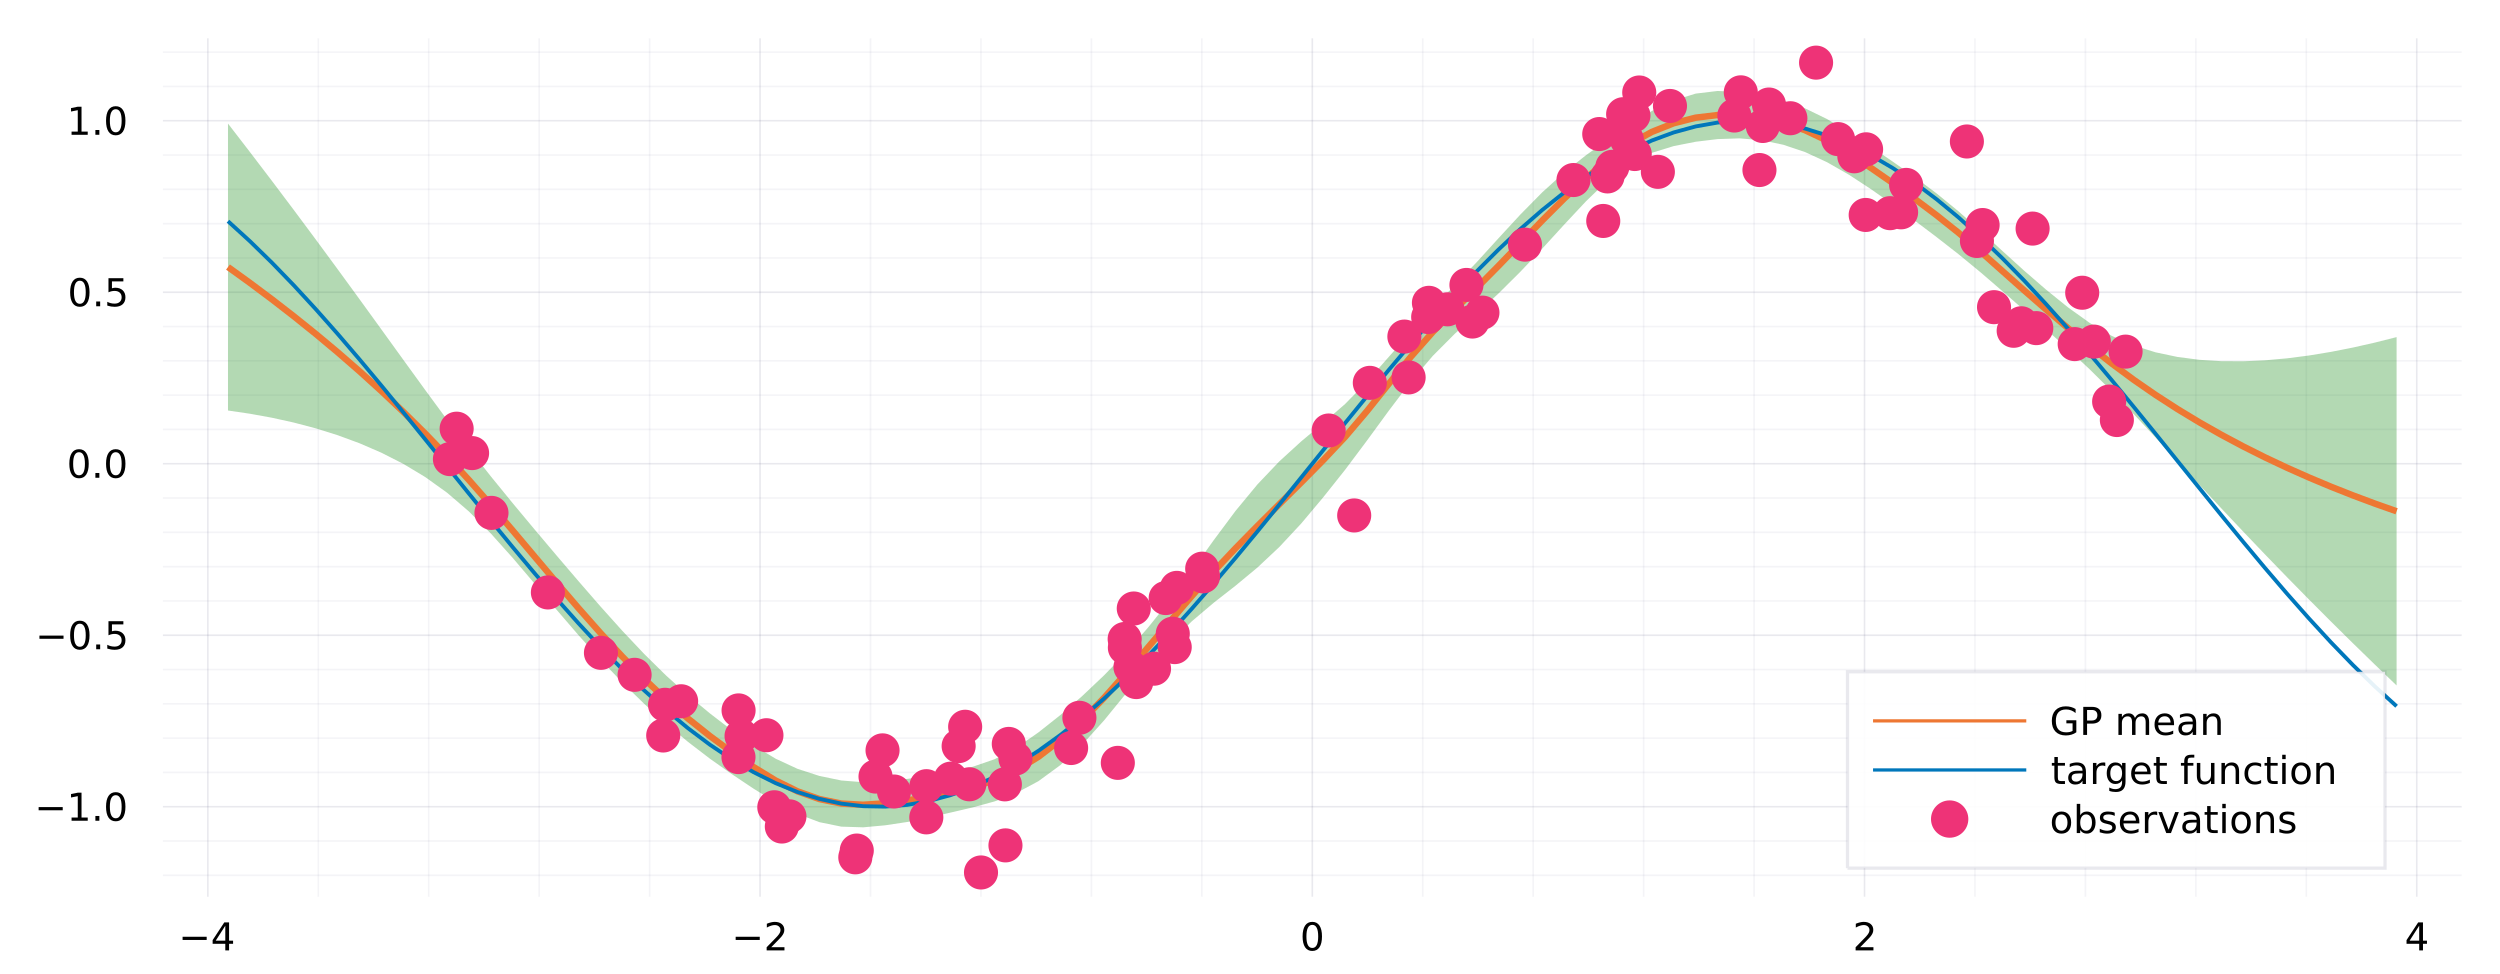 <?xml version="1.0" encoding="utf-8"?>
<svg xmlns="http://www.w3.org/2000/svg" xmlns:xlink="http://www.w3.org/1999/xlink" width="770" height="300" viewBox="0 0 3080 1200">
<rect x="0" y="0" width="3080" height="1200" fill="#333333" stroke="none"/>
<defs>
  <clipPath id="clip360">
    <rect x="0" y="0" width="3080" height="1200"/>
  </clipPath>
</defs>
<path clip-path="url(#clip360)" d="
M0 1200 L3080 1200 L3080 0 L0 0  Z
  " fill="#ffffff" fill-rule="evenodd" fill-opacity="1"/>
<defs>
  <clipPath id="clip361">
    <rect x="616" y="0" width="2157" height="1200"/>
  </clipPath>
</defs>
<path clip-path="url(#clip360)" d="
M200.736 1104.81 L3032.76 1104.81 L3032.76 47.244 L200.736 47.244  Z
  " fill="#ffffff" fill-rule="evenodd" fill-opacity="1"/>
<defs>
  <clipPath id="clip362">
    <rect x="200" y="47" width="2833" height="1059"/>
  </clipPath>
</defs>
<polyline clip-path="url(#clip362)" style="stroke:#222255; stroke-width:2; stroke-opacity:0.1; fill:none" points="
  256.052,1104.81 256.052,47.244 
  "/>
<polyline clip-path="url(#clip362)" style="stroke:#222255; stroke-width:2; stroke-opacity:0.1; fill:none" points="
  936.399,1104.81 936.399,47.244 
  "/>
<polyline clip-path="url(#clip362)" style="stroke:#222255; stroke-width:2; stroke-opacity:0.1; fill:none" points="
  1616.75,1104.81 1616.75,47.244 
  "/>
<polyline clip-path="url(#clip362)" style="stroke:#222255; stroke-width:2; stroke-opacity:0.1; fill:none" points="
  2297.09,1104.81 2297.09,47.244 
  "/>
<polyline clip-path="url(#clip362)" style="stroke:#222255; stroke-width:2; stroke-opacity:0.1; fill:none" points="
  2977.44,1104.81 2977.44,47.244 
  "/>
<polyline clip-path="url(#clip362)" style="stroke:#222255; stroke-width:2; stroke-opacity:0.05; fill:none" points="
  392.121,1104.81 392.121,47.244 
  "/>
<polyline clip-path="url(#clip362)" style="stroke:#222255; stroke-width:2; stroke-opacity:0.05; fill:none" points="
  528.191,1104.81 528.191,47.244 
  "/>
<polyline clip-path="url(#clip362)" style="stroke:#222255; stroke-width:2; stroke-opacity:0.05; fill:none" points="
  664.26,1104.81 664.26,47.244 
  "/>
<polyline clip-path="url(#clip362)" style="stroke:#222255; stroke-width:2; stroke-opacity:0.05; fill:none" points="
  800.329,1104.81 800.329,47.244 
  "/>
<polyline clip-path="url(#clip362)" style="stroke:#222255; stroke-width:2; stroke-opacity:0.05; fill:none" points="
  1072.47,1104.81 1072.47,47.244 
  "/>
<polyline clip-path="url(#clip362)" style="stroke:#222255; stroke-width:2; stroke-opacity:0.05; fill:none" points="
  1208.54,1104.81 1208.54,47.244 
  "/>
<polyline clip-path="url(#clip362)" style="stroke:#222255; stroke-width:2; stroke-opacity:0.05; fill:none" points="
  1344.61,1104.81 1344.61,47.244 
  "/>
<polyline clip-path="url(#clip362)" style="stroke:#222255; stroke-width:2; stroke-opacity:0.05; fill:none" points="
  1480.68,1104.81 1480.68,47.244 
  "/>
<polyline clip-path="url(#clip362)" style="stroke:#222255; stroke-width:2; stroke-opacity:0.05; fill:none" points="
  1752.82,1104.81 1752.82,47.244 
  "/>
<polyline clip-path="url(#clip362)" style="stroke:#222255; stroke-width:2; stroke-opacity:0.05; fill:none" points="
  1888.88,1104.81 1888.88,47.244 
  "/>
<polyline clip-path="url(#clip362)" style="stroke:#222255; stroke-width:2; stroke-opacity:0.05; fill:none" points="
  2024.95,1104.81 2024.95,47.244 
  "/>
<polyline clip-path="url(#clip362)" style="stroke:#222255; stroke-width:2; stroke-opacity:0.05; fill:none" points="
  2161.02,1104.81 2161.02,47.244 
  "/>
<polyline clip-path="url(#clip362)" style="stroke:#222255; stroke-width:2; stroke-opacity:0.05; fill:none" points="
  2433.16,1104.81 2433.16,47.244 
  "/>
<polyline clip-path="url(#clip362)" style="stroke:#222255; stroke-width:2; stroke-opacity:0.05; fill:none" points="
  2569.23,1104.81 2569.23,47.244 
  "/>
<polyline clip-path="url(#clip362)" style="stroke:#222255; stroke-width:2; stroke-opacity:0.05; fill:none" points="
  2705.3,1104.81 2705.3,47.244 
  "/>
<polyline clip-path="url(#clip362)" style="stroke:#222255; stroke-width:2; stroke-opacity:0.05; fill:none" points="
  2841.37,1104.81 2841.37,47.244 
  "/>
<polyline clip-path="url(#clip360)" style="stroke:#222255; stroke-width:4; stroke-opacity:0; fill:none" points="
  256.052,1104.81 256.052,1092.12 
  "/>
<polyline clip-path="url(#clip360)" style="stroke:#222255; stroke-width:4; stroke-opacity:0; fill:none" points="
  936.399,1104.81 936.399,1092.12 
  "/>
<polyline clip-path="url(#clip360)" style="stroke:#222255; stroke-width:4; stroke-opacity:0; fill:none" points="
  1616.75,1104.81 1616.75,1092.12 
  "/>
<polyline clip-path="url(#clip360)" style="stroke:#222255; stroke-width:4; stroke-opacity:0; fill:none" points="
  2297.09,1104.81 2297.09,1092.12 
  "/>
<polyline clip-path="url(#clip360)" style="stroke:#222255; stroke-width:4; stroke-opacity:0; fill:none" points="
  2977.44,1104.81 2977.44,1092.12 
  "/>
<polyline clip-path="url(#clip360)" style="stroke:#222255; stroke-width:4; stroke-opacity:0; fill:none" points="
  392.121,1104.81 392.121,1098.47 
  "/>
<polyline clip-path="url(#clip360)" style="stroke:#222255; stroke-width:4; stroke-opacity:0; fill:none" points="
  528.191,1104.81 528.191,1098.47 
  "/>
<polyline clip-path="url(#clip360)" style="stroke:#222255; stroke-width:4; stroke-opacity:0; fill:none" points="
  664.26,1104.81 664.26,1098.47 
  "/>
<polyline clip-path="url(#clip360)" style="stroke:#222255; stroke-width:4; stroke-opacity:0; fill:none" points="
  800.329,1104.81 800.329,1098.47 
  "/>
<polyline clip-path="url(#clip360)" style="stroke:#222255; stroke-width:4; stroke-opacity:0; fill:none" points="
  1072.47,1104.81 1072.47,1098.47 
  "/>
<polyline clip-path="url(#clip360)" style="stroke:#222255; stroke-width:4; stroke-opacity:0; fill:none" points="
  1208.54,1104.81 1208.54,1098.47 
  "/>
<polyline clip-path="url(#clip360)" style="stroke:#222255; stroke-width:4; stroke-opacity:0; fill:none" points="
  1344.61,1104.81 1344.61,1098.47 
  "/>
<polyline clip-path="url(#clip360)" style="stroke:#222255; stroke-width:4; stroke-opacity:0; fill:none" points="
  1480.68,1104.81 1480.68,1098.47 
  "/>
<polyline clip-path="url(#clip360)" style="stroke:#222255; stroke-width:4; stroke-opacity:0; fill:none" points="
  1752.82,1104.81 1752.82,1098.47 
  "/>
<polyline clip-path="url(#clip360)" style="stroke:#222255; stroke-width:4; stroke-opacity:0; fill:none" points="
  1888.88,1104.81 1888.88,1098.47 
  "/>
<polyline clip-path="url(#clip360)" style="stroke:#222255; stroke-width:4; stroke-opacity:0; fill:none" points="
  2024.95,1104.81 2024.95,1098.47 
  "/>
<polyline clip-path="url(#clip360)" style="stroke:#222255; stroke-width:4; stroke-opacity:0; fill:none" points="
  2161.02,1104.81 2161.02,1098.47 
  "/>
<polyline clip-path="url(#clip360)" style="stroke:#222255; stroke-width:4; stroke-opacity:0; fill:none" points="
  2433.16,1104.81 2433.16,1098.47 
  "/>
<polyline clip-path="url(#clip360)" style="stroke:#222255; stroke-width:4; stroke-opacity:0; fill:none" points="
  2569.23,1104.81 2569.23,1098.47 
  "/>
<polyline clip-path="url(#clip360)" style="stroke:#222255; stroke-width:4; stroke-opacity:0; fill:none" points="
  2705.3,1104.81 2705.3,1098.47 
  "/>
<polyline clip-path="url(#clip360)" style="stroke:#222255; stroke-width:4; stroke-opacity:0; fill:none" points="
  2841.37,1104.81 2841.37,1098.47 
  "/>
<path clip-path="url(#clip360)" d="M 0 0 M224.952 1154.09 L254.628 1154.09 L254.628 1158.03 L224.952 1158.03 L224.952 1154.09 Z" fill="#000000" fill-rule="evenodd" fill-opacity="1" /><path clip-path="url(#clip360)" d="M 0 0 M277.568 1140.44 L265.762 1158.89 L277.568 1158.89 L277.568 1140.44 M276.341 1136.36 L282.221 1136.36 L282.221 1158.89 L287.151 1158.89 L287.151 1162.77 L282.221 1162.77 L282.221 1170.92 L277.568 1170.92 L277.568 1162.77 L261.966 1162.77 L261.966 1158.26 L276.341 1136.36 Z" fill="#000000" fill-rule="evenodd" fill-opacity="1" /><path clip-path="url(#clip360)" d="M 0 0 M906.341 1154.09 L936.017 1154.09 L936.017 1158.03 L906.341 1158.03 L906.341 1154.09 Z" fill="#000000" fill-rule="evenodd" fill-opacity="1" /><path clip-path="url(#clip360)" d="M 0 0 M950.137 1166.99 L966.457 1166.99 L966.457 1170.92 L944.512 1170.92 L944.512 1166.99 Q947.174 1164.23 951.758 1159.6 Q956.364 1154.95 957.545 1153.61 Q959.79 1151.08 960.67 1149.35 Q961.572 1147.59 961.572 1145.9 Q961.572 1143.14 959.628 1141.41 Q957.707 1139.67 954.605 1139.67 Q952.406 1139.67 949.952 1140.44 Q947.521 1141.2 944.744 1142.75 L944.744 1138.03 Q947.568 1136.89 950.021 1136.32 Q952.475 1135.74 954.512 1135.74 Q959.883 1135.74 963.077 1138.42 Q966.271 1141.11 966.271 1145.6 Q966.271 1147.73 965.461 1149.65 Q964.674 1151.55 962.568 1154.14 Q961.989 1154.81 958.887 1158.03 Q955.785 1161.22 950.137 1166.99 Z" fill="#000000" fill-rule="evenodd" fill-opacity="1" /><path clip-path="url(#clip360)" d="M 0 0 M1616.75 1139.44 Q1613.13 1139.44 1611.31 1143.01 Q1609.5 1146.55 1609.5 1153.68 Q1609.5 1160.78 1611.31 1164.35 Q1613.13 1167.89 1616.75 1167.89 Q1620.38 1167.89 1622.19 1164.35 Q1624.01 1160.78 1624.01 1153.68 Q1624.01 1146.55 1622.19 1143.01 Q1620.38 1139.44 1616.75 1139.44 M1616.75 1135.74 Q1622.56 1135.74 1625.61 1140.34 Q1628.69 1144.93 1628.69 1153.68 Q1628.69 1162.4 1625.61 1167.01 Q1622.56 1171.59 1616.75 1171.59 Q1610.94 1171.59 1607.86 1167.01 Q1604.8 1162.4 1604.8 1153.68 Q1604.8 1144.93 1607.86 1140.34 Q1610.94 1135.74 1616.75 1135.74 Z" fill="#000000" fill-rule="evenodd" fill-opacity="1" /><path clip-path="url(#clip360)" d="M 0 0 M2291.75 1166.99 L2308.07 1166.99 L2308.07 1170.92 L2286.12 1170.92 L2286.12 1166.99 Q2288.78 1164.23 2293.37 1159.6 Q2297.97 1154.95 2299.15 1153.61 Q2301.4 1151.08 2302.28 1149.35 Q2303.18 1147.59 2303.18 1145.9 Q2303.18 1143.14 2301.24 1141.41 Q2299.32 1139.67 2296.21 1139.67 Q2294.01 1139.67 2291.56 1140.44 Q2289.13 1141.2 2286.35 1142.75 L2286.35 1138.03 Q2289.18 1136.89 2291.63 1136.32 Q2294.08 1135.74 2296.12 1135.74 Q2301.49 1135.74 2304.69 1138.42 Q2307.88 1141.11 2307.88 1145.6 Q2307.88 1147.73 2307.07 1149.65 Q2306.28 1151.55 2304.18 1154.14 Q2303.6 1154.81 2300.5 1158.03 Q2297.39 1161.22 2291.75 1166.99 Z" fill="#000000" fill-rule="evenodd" fill-opacity="1" /><path clip-path="url(#clip360)" d="M 0 0 M2980.45 1140.44 L2968.64 1158.89 L2980.45 1158.89 L2980.45 1140.44 M2979.22 1136.36 L2985.1 1136.36 L2985.1 1158.89 L2990.03 1158.89 L2990.03 1162.77 L2985.1 1162.77 L2985.1 1170.92 L2980.45 1170.92 L2980.45 1162.77 L2964.85 1162.77 L2964.85 1158.26 L2979.22 1136.36 Z" fill="#000000" fill-rule="evenodd" fill-opacity="1" /><polyline clip-path="url(#clip362)" style="stroke:#222255; stroke-width:2; stroke-opacity:0.1; fill:none" points="
  200.736,993.879 3032.76,993.879 
  "/>
<polyline clip-path="url(#clip362)" style="stroke:#222255; stroke-width:2; stroke-opacity:0.1; fill:none" points="
  200.736,782.6 3032.76,782.6 
  "/>
<polyline clip-path="url(#clip362)" style="stroke:#222255; stroke-width:2; stroke-opacity:0.1; fill:none" points="
  200.736,571.321 3032.76,571.321 
  "/>
<polyline clip-path="url(#clip362)" style="stroke:#222255; stroke-width:2; stroke-opacity:0.1; fill:none" points="
  200.736,360.042 3032.76,360.042 
  "/>
<polyline clip-path="url(#clip362)" style="stroke:#222255; stroke-width:2; stroke-opacity:0.1; fill:none" points="
  200.736,148.763 3032.76,148.763 
  "/>
<polyline clip-path="url(#clip362)" style="stroke:#222255; stroke-width:2; stroke-opacity:0.05; fill:none" points="
  200.736,1078.39 3032.76,1078.39 
  "/>
<polyline clip-path="url(#clip362)" style="stroke:#222255; stroke-width:2; stroke-opacity:0.05; fill:none" points="
  200.736,1036.13 3032.76,1036.13 
  "/>
<polyline clip-path="url(#clip362)" style="stroke:#222255; stroke-width:2; stroke-opacity:0.05; fill:none" points="
  200.736,951.623 3032.76,951.623 
  "/>
<polyline clip-path="url(#clip362)" style="stroke:#222255; stroke-width:2; stroke-opacity:0.05; fill:none" points="
  200.736,909.367 3032.76,909.367 
  "/>
<polyline clip-path="url(#clip362)" style="stroke:#222255; stroke-width:2; stroke-opacity:0.05; fill:none" points="
  200.736,867.111 3032.76,867.111 
  "/>
<polyline clip-path="url(#clip362)" style="stroke:#222255; stroke-width:2; stroke-opacity:0.05; fill:none" points="
  200.736,824.856 3032.76,824.856 
  "/>
<polyline clip-path="url(#clip362)" style="stroke:#222255; stroke-width:2; stroke-opacity:0.05; fill:none" points="
  200.736,740.344 3032.76,740.344 
  "/>
<polyline clip-path="url(#clip362)" style="stroke:#222255; stroke-width:2; stroke-opacity:0.05; fill:none" points="
  200.736,698.088 3032.76,698.088 
  "/>
<polyline clip-path="url(#clip362)" style="stroke:#222255; stroke-width:2; stroke-opacity:0.05; fill:none" points="
  200.736,655.832 3032.76,655.832 
  "/>
<polyline clip-path="url(#clip362)" style="stroke:#222255; stroke-width:2; stroke-opacity:0.05; fill:none" points="
  200.736,613.577 3032.76,613.577 
  "/>
<polyline clip-path="url(#clip362)" style="stroke:#222255; stroke-width:2; stroke-opacity:0.05; fill:none" points="
  200.736,529.065 3032.76,529.065 
  "/>
<polyline clip-path="url(#clip362)" style="stroke:#222255; stroke-width:2; stroke-opacity:0.05; fill:none" points="
  200.736,486.809 3032.76,486.809 
  "/>
<polyline clip-path="url(#clip362)" style="stroke:#222255; stroke-width:2; stroke-opacity:0.05; fill:none" points="
  200.736,444.554 3032.76,444.554 
  "/>
<polyline clip-path="url(#clip362)" style="stroke:#222255; stroke-width:2; stroke-opacity:0.05; fill:none" points="
  200.736,402.298 3032.76,402.298 
  "/>
<polyline clip-path="url(#clip362)" style="stroke:#222255; stroke-width:2; stroke-opacity:0.05; fill:none" points="
  200.736,317.786 3032.76,317.786 
  "/>
<polyline clip-path="url(#clip362)" style="stroke:#222255; stroke-width:2; stroke-opacity:0.05; fill:none" points="
  200.736,275.53 3032.76,275.53 
  "/>
<polyline clip-path="url(#clip362)" style="stroke:#222255; stroke-width:2; stroke-opacity:0.05; fill:none" points="
  200.736,233.275 3032.76,233.275 
  "/>
<polyline clip-path="url(#clip362)" style="stroke:#222255; stroke-width:2; stroke-opacity:0.05; fill:none" points="
  200.736,191.019 3032.76,191.019 
  "/>
<polyline clip-path="url(#clip362)" style="stroke:#222255; stroke-width:2; stroke-opacity:0.05; fill:none" points="
  200.736,106.507 3032.76,106.507 
  "/>
<polyline clip-path="url(#clip362)" style="stroke:#222255; stroke-width:2; stroke-opacity:0.05; fill:none" points="
  200.736,64.252 3032.76,64.252 
  "/>
<polyline clip-path="url(#clip360)" style="stroke:#222255; stroke-width:4; stroke-opacity:0; fill:none" points="
  200.736,993.879 234.72,993.879 
  "/>
<polyline clip-path="url(#clip360)" style="stroke:#222255; stroke-width:4; stroke-opacity:0; fill:none" points="
  200.736,782.6 234.72,782.6 
  "/>
<polyline clip-path="url(#clip360)" style="stroke:#222255; stroke-width:4; stroke-opacity:0; fill:none" points="
  200.736,571.321 234.72,571.321 
  "/>
<polyline clip-path="url(#clip360)" style="stroke:#222255; stroke-width:4; stroke-opacity:0; fill:none" points="
  200.736,360.042 234.72,360.042 
  "/>
<polyline clip-path="url(#clip360)" style="stroke:#222255; stroke-width:4; stroke-opacity:0; fill:none" points="
  200.736,148.763 234.72,148.763 
  "/>
<polyline clip-path="url(#clip360)" style="stroke:#222255; stroke-width:4; stroke-opacity:0; fill:none" points="
  200.736,1078.39 217.728,1078.39 
  "/>
<polyline clip-path="url(#clip360)" style="stroke:#222255; stroke-width:4; stroke-opacity:0; fill:none" points="
  200.736,1036.13 217.728,1036.13 
  "/>
<polyline clip-path="url(#clip360)" style="stroke:#222255; stroke-width:4; stroke-opacity:0; fill:none" points="
  200.736,951.623 217.728,951.623 
  "/>
<polyline clip-path="url(#clip360)" style="stroke:#222255; stroke-width:4; stroke-opacity:0; fill:none" points="
  200.736,909.367 217.728,909.367 
  "/>
<polyline clip-path="url(#clip360)" style="stroke:#222255; stroke-width:4; stroke-opacity:0; fill:none" points="
  200.736,867.111 217.728,867.111 
  "/>
<polyline clip-path="url(#clip360)" style="stroke:#222255; stroke-width:4; stroke-opacity:0; fill:none" points="
  200.736,824.856 217.728,824.856 
  "/>
<polyline clip-path="url(#clip360)" style="stroke:#222255; stroke-width:4; stroke-opacity:0; fill:none" points="
  200.736,740.344 217.728,740.344 
  "/>
<polyline clip-path="url(#clip360)" style="stroke:#222255; stroke-width:4; stroke-opacity:0; fill:none" points="
  200.736,698.088 217.728,698.088 
  "/>
<polyline clip-path="url(#clip360)" style="stroke:#222255; stroke-width:4; stroke-opacity:0; fill:none" points="
  200.736,655.832 217.728,655.832 
  "/>
<polyline clip-path="url(#clip360)" style="stroke:#222255; stroke-width:4; stroke-opacity:0; fill:none" points="
  200.736,613.577 217.728,613.577 
  "/>
<polyline clip-path="url(#clip360)" style="stroke:#222255; stroke-width:4; stroke-opacity:0; fill:none" points="
  200.736,529.065 217.728,529.065 
  "/>
<polyline clip-path="url(#clip360)" style="stroke:#222255; stroke-width:4; stroke-opacity:0; fill:none" points="
  200.736,486.809 217.728,486.809 
  "/>
<polyline clip-path="url(#clip360)" style="stroke:#222255; stroke-width:4; stroke-opacity:0; fill:none" points="
  200.736,444.554 217.728,444.554 
  "/>
<polyline clip-path="url(#clip360)" style="stroke:#222255; stroke-width:4; stroke-opacity:0; fill:none" points="
  200.736,402.298 217.728,402.298 
  "/>
<polyline clip-path="url(#clip360)" style="stroke:#222255; stroke-width:4; stroke-opacity:0; fill:none" points="
  200.736,317.786 217.728,317.786 
  "/>
<polyline clip-path="url(#clip360)" style="stroke:#222255; stroke-width:4; stroke-opacity:0; fill:none" points="
  200.736,275.53 217.728,275.53 
  "/>
<polyline clip-path="url(#clip360)" style="stroke:#222255; stroke-width:4; stroke-opacity:0; fill:none" points="
  200.736,233.275 217.728,233.275 
  "/>
<polyline clip-path="url(#clip360)" style="stroke:#222255; stroke-width:4; stroke-opacity:0; fill:none" points="
  200.736,191.019 217.728,191.019 
  "/>
<polyline clip-path="url(#clip360)" style="stroke:#222255; stroke-width:4; stroke-opacity:0; fill:none" points="
  200.736,106.507 217.728,106.507 
  "/>
<polyline clip-path="url(#clip360)" style="stroke:#222255; stroke-width:4; stroke-opacity:0; fill:none" points="
  200.736,64.252 217.728,64.252 
  "/>
<path clip-path="url(#clip360)" d="M 0 0 M47.592 994.33 L77.268 994.33 L77.268 998.265 L47.592 998.265 L47.592 994.33 Z" fill="#000000" fill-rule="evenodd" fill-opacity="1" /><path clip-path="url(#clip360)" d="M 0 0 M88.171 1007.22 L95.809 1007.22 L95.809 980.858 L87.499 982.524 L87.499 978.265 L95.763 976.599 L100.439 976.599 L100.439 1007.22 L108.078 1007.22 L108.078 1011.16 L88.171 1011.16 L88.171 1007.22 Z" fill="#000000" fill-rule="evenodd" fill-opacity="1" /><path clip-path="url(#clip360)" d="M 0 0 M117.522 1005.28 L122.407 1005.28 L122.407 1011.16 L117.522 1011.16 L117.522 1005.28 Z" fill="#000000" fill-rule="evenodd" fill-opacity="1" /><path clip-path="url(#clip360)" d="M 0 0 M142.592 979.677 Q138.981 979.677 137.152 983.242 Q135.346 986.784 135.346 993.913 Q135.346 1001.02 137.152 1004.58 Q138.981 1008.13 142.592 1008.13 Q146.226 1008.13 148.031 1004.58 Q149.86 1001.02 149.86 993.913 Q149.86 986.784 148.031 983.242 Q146.226 979.677 142.592 979.677 M142.592 975.974 Q148.402 975.974 151.457 980.58 Q154.536 985.163 154.536 993.913 Q154.536 1002.64 151.457 1007.25 Q148.402 1011.83 142.592 1011.83 Q136.781 1011.83 133.703 1007.25 Q130.647 1002.64 130.647 993.913 Q130.647 985.163 133.703 980.58 Q136.781 975.974 142.592 975.974 Z" fill="#000000" fill-rule="evenodd" fill-opacity="1" /><path clip-path="url(#clip360)" d="M 0 0 M48.587 783.051 L78.263 783.051 L78.263 786.986 L48.587 786.986 L48.587 783.051 Z" fill="#000000" fill-rule="evenodd" fill-opacity="1" /><path clip-path="url(#clip360)" d="M 0 0 M98.356 768.398 Q94.745 768.398 92.916 771.963 Q91.11 775.505 91.11 782.634 Q91.11 789.741 92.916 793.306 Q94.745 796.847 98.356 796.847 Q101.99 796.847 103.796 793.306 Q105.624 789.741 105.624 782.634 Q105.624 775.505 103.796 771.963 Q101.99 768.398 98.356 768.398 M98.356 764.695 Q104.166 764.695 107.221 769.301 Q110.3 773.884 110.3 782.634 Q110.3 791.361 107.221 795.968 Q104.166 800.551 98.356 800.551 Q92.546 800.551 89.467 795.968 Q86.411 791.361 86.411 782.634 Q86.411 773.884 89.467 769.301 Q92.546 764.695 98.356 764.695 Z" fill="#000000" fill-rule="evenodd" fill-opacity="1" /><path clip-path="url(#clip360)" d="M 0 0 M118.518 794 L123.402 794 L123.402 799.88 L118.518 799.88 L118.518 794 Z" fill="#000000" fill-rule="evenodd" fill-opacity="1" /><path clip-path="url(#clip360)" d="M 0 0 M133.633 765.32 L151.99 765.32 L151.99 769.255 L137.916 769.255 L137.916 777.727 Q138.934 777.38 139.953 777.218 Q140.971 777.033 141.99 777.033 Q147.777 777.033 151.156 780.204 Q154.536 783.375 154.536 788.792 Q154.536 794.37 151.064 797.472 Q147.592 800.551 141.272 800.551 Q139.096 800.551 136.828 800.181 Q134.582 799.81 132.175 799.07 L132.175 794.37 Q134.258 795.505 136.481 796.06 Q138.703 796.616 141.18 796.616 Q145.184 796.616 147.522 794.509 Q149.86 792.403 149.86 788.792 Q149.86 785.181 147.522 783.074 Q145.184 780.968 141.18 780.968 Q139.305 780.968 137.43 781.384 Q135.578 781.801 133.633 782.681 L133.633 765.32 Z" fill="#000000" fill-rule="evenodd" fill-opacity="1" /><path clip-path="url(#clip360)" d="M 0 0 M97.36 557.12 Q93.749 557.12 91.921 560.684 Q90.115 564.226 90.115 571.356 Q90.115 578.462 91.921 582.027 Q93.749 585.568 97.36 585.568 Q100.995 585.568 102.8 582.027 Q104.629 578.462 104.629 571.356 Q104.629 564.226 102.8 560.684 Q100.995 557.12 97.36 557.12 M97.36 553.416 Q103.171 553.416 106.226 558.022 Q109.305 562.606 109.305 571.356 Q109.305 580.082 106.226 584.689 Q103.171 589.272 97.36 589.272 Q91.55 589.272 88.472 584.689 Q85.416 580.082 85.416 571.356 Q85.416 562.606 88.472 558.022 Q91.55 553.416 97.36 553.416 Z" fill="#000000" fill-rule="evenodd" fill-opacity="1" /><path clip-path="url(#clip360)" d="M 0 0 M117.522 582.721 L122.407 582.721 L122.407 588.601 L117.522 588.601 L117.522 582.721 Z" fill="#000000" fill-rule="evenodd" fill-opacity="1" /><path clip-path="url(#clip360)" d="M 0 0 M142.592 557.12 Q138.981 557.12 137.152 560.684 Q135.346 564.226 135.346 571.356 Q135.346 578.462 137.152 582.027 Q138.981 585.568 142.592 585.568 Q146.226 585.568 148.031 582.027 Q149.86 578.462 149.86 571.356 Q149.86 564.226 148.031 560.684 Q146.226 557.12 142.592 557.12 M142.592 553.416 Q148.402 553.416 151.457 558.022 Q154.536 562.606 154.536 571.356 Q154.536 580.082 151.457 584.689 Q148.402 589.272 142.592 589.272 Q136.781 589.272 133.703 584.689 Q130.647 580.082 130.647 571.356 Q130.647 562.606 133.703 558.022 Q136.781 553.416 142.592 553.416 Z" fill="#000000" fill-rule="evenodd" fill-opacity="1" /><path clip-path="url(#clip360)" d="M 0 0 M98.356 345.841 Q94.745 345.841 92.916 349.405 Q91.11 352.947 91.11 360.077 Q91.11 367.183 92.916 370.748 Q94.745 374.29 98.356 374.29 Q101.99 374.29 103.796 370.748 Q105.624 367.183 105.624 360.077 Q105.624 352.947 103.796 349.405 Q101.99 345.841 98.356 345.841 M98.356 342.137 Q104.166 342.137 107.221 346.743 Q110.3 351.327 110.3 360.077 Q110.3 368.804 107.221 373.41 Q104.166 377.993 98.356 377.993 Q92.546 377.993 89.467 373.41 Q86.411 368.804 86.411 360.077 Q86.411 351.327 89.467 346.743 Q92.546 342.137 98.356 342.137 Z" fill="#000000" fill-rule="evenodd" fill-opacity="1" /><path clip-path="url(#clip360)" d="M 0 0 M118.518 371.442 L123.402 371.442 L123.402 377.322 L118.518 377.322 L118.518 371.442 Z" fill="#000000" fill-rule="evenodd" fill-opacity="1" /><path clip-path="url(#clip360)" d="M 0 0 M133.633 342.762 L151.99 342.762 L151.99 346.697 L137.916 346.697 L137.916 355.169 Q138.934 354.822 139.953 354.66 Q140.971 354.475 141.99 354.475 Q147.777 354.475 151.156 357.646 Q154.536 360.817 154.536 366.234 Q154.536 371.813 151.064 374.915 Q147.592 377.993 141.272 377.993 Q139.096 377.993 136.828 377.623 Q134.582 377.253 132.175 376.512 L132.175 371.813 Q134.258 372.947 136.481 373.503 Q138.703 374.058 141.18 374.058 Q145.184 374.058 147.522 371.952 Q149.86 369.845 149.86 366.234 Q149.86 362.623 147.522 360.517 Q145.184 358.41 141.18 358.41 Q139.305 358.41 137.43 358.827 Q135.578 359.243 133.633 360.123 L133.633 342.762 Z" fill="#000000" fill-rule="evenodd" fill-opacity="1" /><path clip-path="url(#clip360)" d="M 0 0 M88.171 162.108 L95.809 162.108 L95.809 135.742 L87.499 137.409 L87.499 133.15 L95.763 131.483 L100.439 131.483 L100.439 162.108 L108.078 162.108 L108.078 166.043 L88.171 166.043 L88.171 162.108 Z" fill="#000000" fill-rule="evenodd" fill-opacity="1" /><path clip-path="url(#clip360)" d="M 0 0 M117.522 160.164 L122.407 160.164 L122.407 166.043 L117.522 166.043 L117.522 160.164 Z" fill="#000000" fill-rule="evenodd" fill-opacity="1" /><path clip-path="url(#clip360)" d="M 0 0 M142.592 134.562 Q138.981 134.562 137.152 138.127 Q135.346 141.668 135.346 148.798 Q135.346 155.904 137.152 159.469 Q138.981 163.011 142.592 163.011 Q146.226 163.011 148.031 159.469 Q149.86 155.904 149.86 148.798 Q149.86 141.668 148.031 138.127 Q146.226 134.562 142.592 134.562 M142.592 130.858 Q148.402 130.858 151.457 135.465 Q154.536 140.048 154.536 148.798 Q154.536 157.525 151.457 162.131 Q148.402 166.714 142.592 166.714 Q136.781 166.714 133.703 162.131 Q130.647 157.525 130.647 148.798 Q130.647 140.048 133.703 135.465 Q136.781 130.858 142.592 130.858 Z" fill="#000000" fill-rule="evenodd" fill-opacity="1" /><path clip-path="url(#clip362)" d="
M280.888 505.759 L307.875 509.716 L334.862 514.618 L361.849 520.567 L388.836 527.683 L415.823 536.114 L442.81 546.045 L469.797 557.712 L496.784 571.436 L523.771 587.663 
  L550.758 607.004 L577.745 630.178 L604.732 657.292 L631.719 687.421 L658.706 719.149 L685.693 751.176 L712.68 782.519 L739.667 812.498 L766.654 840.737 L793.641 867.072 
  L820.628 891.471 L847.615 913.992 L874.602 934.696 L901.589 953.737 L928.576 971.739 L955.563 988.499 L982.551 1002.7 L1009.54 1012.92 L1036.52 1018.42 L1063.51 1019.27 
  L1090.5 1016.78 L1117.49 1012.72 L1144.47 1007.3 L1171.46 1001 L1198.45 994.699 L1225.43 987.309 L1252.42 976.829 L1279.41 962.37 L1306.39 942.591 L1333.38 917.328 
  L1360.37 887.368 L1387.36 854.244 L1414.34 821.961 L1441.33 791.95 L1468.32 765.445 L1495.3 742.595 L1522.29 721.479 L1549.28 699.114 L1576.27 673.771 L1603.25 644.794 
  L1630.24 612.641 L1657.23 578.711 L1684.21 542.662 L1711.2 505.728 L1738.19 470.122 L1765.17 438.475 L1792.16 411.368 L1819.15 386.565 L1846.14 361.569 L1873.12 334.757 
  L1900.11 306.232 L1927.1 276.711 L1954.08 247.824 L1981.07 221.892 L2008.06 201.566 L2035.05 188.291 L2062.03 179.971 L2089.02 174.64 L2116.01 171.38 L2142.99 170.459 
  L2169.98 172.696 L2196.97 178.325 L2223.95 187.391 L2250.94 199.855 L2277.93 215.316 L2304.92 232.951 L2331.9 251.942 L2358.89 271.735 L2385.88 292.119 L2412.86 313.153 
  L2439.85 335.345 L2466.84 358.599 L2493.82 382.123 L2520.81 405.832 L2547.8 430.036 L2574.79 455.313 L2601.77 482.12 L2628.76 510.19 L2655.75 539.067 L2682.73 568.245 
  L2709.72 597.4 L2736.71 626.346 L2763.7 654.979 L2790.68 683.245 L2817.67 711.115 L2844.66 738.58 L2871.64 765.641 L2898.63 792.304 L2925.62 818.582 L2952.6 844.488 
  L2952.6 415.312 L2925.62 422.124 L2898.63 428.22 L2871.64 433.531 L2844.66 437.976 L2817.67 441.462 L2790.68 443.881 L2763.7 445.104 L2736.71 444.97 L2709.72 443.28 
  L2682.73 439.77 L2655.75 434.078 L2628.76 425.683 L2601.77 413.851 L2574.79 398.022 L2547.8 378.7 L2520.81 356.891 L2493.82 333.519 L2466.84 309.073 L2439.85 284.258 
  L2412.86 260.344 L2385.88 238.29 L2358.89 218.099 L2331.9 199.137 L2304.92 180.713 L2277.93 162.902 L2250.94 146.704 L2223.95 133.568 L2196.97 124.039 L2169.98 117.498 
  L2142.99 113.246 L2116.01 112.083 L2089.02 115.326 L2062.03 123.697 L2035.05 136.754 L2008.06 153.298 L1981.07 171.835 L1954.08 191.127 L1927.1 212.455 L1900.11 236.899 
  L1873.12 264.28 L1846.14 293.514 L1819.15 323.165 L1792.16 351.453 L1765.17 379.574 L1738.19 408.968 L1711.2 439.432 L1684.21 470.061 L1657.23 497.649 L1630.24 521.113 
  L1603.25 543.657 L1576.27 568.27 L1549.28 596.651 L1522.29 629.294 L1495.3 665.502 L1468.32 703.148 L1441.33 739.634 L1414.34 773.212 L1387.36 804.009 L1360.37 831.848 
  L1333.38 857.426 L1306.39 880.926 L1279.41 902.278 L1252.42 921.021 L1225.43 935.325 L1198.45 944.622 L1171.46 950.784 L1144.47 955.719 L1117.49 959.664 L1090.5 962.561 
  L1063.51 963.692 L1036.52 961.558 L1009.54 955.969 L982.551 947.19 L955.563 934.705 L928.576 918.482 L901.589 899.62 L874.602 878.89 L847.615 856.536 L820.628 832.259 
  L793.641 805.672 L766.654 777.087 L739.667 747.028 L712.68 715.963 L685.693 684.364 L658.706 652.387 L631.719 620.004 L604.732 586.922 L577.745 552.654 L550.758 517.054 
  L523.771 480.38 L496.784 443.144 L469.797 405.757 L442.81 368.479 L415.823 331.464 L388.836 294.799 L361.849 258.53 L334.862 222.679 L307.875 187.252 L280.888 152.247 
   Z
  " fill="#008000" fill-rule="evenodd" fill-opacity="0.3"/>
<polyline clip-path="url(#clip362)" style="stroke:#ee7733; stroke-width:8; stroke-opacity:1; fill:none" points="
  280.888,329.003 307.875,348.484 334.862,368.649 361.849,389.548 388.836,411.241 415.823,433.789 442.81,457.262 469.797,481.734 496.784,507.29 523.771,534.021 
  550.758,562.029 577.745,591.416 604.732,622.107 631.719,653.712 658.706,685.768 685.693,717.77 712.68,749.241 739.667,779.763 766.654,808.912 793.641,836.372 
  820.628,861.865 847.615,885.264 874.602,906.793 901.589,926.678 928.576,945.111 955.563,961.602 982.551,974.946 1009.54,984.447 1036.52,989.991 1063.51,991.48 
  1090.5,989.67 1117.49,986.19 1144.47,981.509 1171.46,975.894 1198.45,969.661 1225.43,961.317 1252.42,948.925 1279.41,932.324 1306.39,911.758 1333.38,887.377 
  1360.37,859.608 1387.36,829.127 1414.34,797.587 1441.33,765.792 1468.32,734.297 1495.3,704.049 1522.29,675.386 1549.28,647.882 1576.27,621.02 1603.25,594.226 
  1630.24,566.877 1657.23,538.18 1684.21,506.361 1711.2,472.58 1738.19,439.545 1765.17,409.024 1792.16,381.41 1819.15,354.865 1846.14,327.542 1873.12,299.519 
  1900.11,271.565 1927.1,244.583 1954.08,219.475 1981.07,196.863 2008.06,177.432 2035.05,162.523 2062.03,151.834 2089.02,144.983 2116.01,141.732 2142.99,141.852 
  2169.98,145.097 2196.97,151.182 2223.95,160.48 2250.94,173.279 2277.93,189.109 2304.92,206.832 2331.9,225.539 2358.89,244.917 2385.88,265.205 2412.86,286.749 
  2439.85,309.802 2466.84,333.836 2493.82,357.821 2520.81,381.362 2547.8,404.368 2574.79,426.667 2601.77,447.986 2628.76,467.937 2655.75,486.572 2682.73,504.008 
  2709.72,520.34 2736.71,535.658 2763.7,550.042 2790.68,563.563 2817.67,576.288 2844.66,588.278 2871.64,599.586 2898.63,610.262 2925.62,620.353 2952.6,629.9 
  
  "/>
<polyline clip-path="url(#clip362)" style="stroke:#0077bb; stroke-width:4.8; stroke-opacity:1; fill:none" points="
  280.888,272.527 307.875,297.147 334.862,323.49 361.849,351.393 388.836,380.679 415.823,411.165 442.81,442.658 469.797,474.96 496.784,507.868 523.771,541.176 
  550.758,574.673 577.745,608.149 604.732,641.394 631.719,674.197 658.706,706.354 685.693,737.661 712.68,767.922 739.667,796.946 766.654,824.55 793.641,850.562 
  820.628,874.817 847.615,897.163 874.602,917.46 901.589,935.579 928.576,951.407 955.563,964.843 982.551,975.805 1009.54,984.222 1036.52,990.041 1063.51,993.227 
  1090.5,993.759 1117.49,991.633 1144.47,986.864 1171.46,979.48 1198.45,969.529 1225.43,957.073 1252.42,942.191 1279.41,924.975 1306.39,905.535 1333.38,883.993 
  1360.37,860.484 1387.36,835.156 1414.34,808.168 1441.33,779.69 1468.32,749.901 1495.3,718.99 1522.29,687.149 1549.28,654.58 1576.27,621.487 1603.25,588.078 
  1630.24,554.564 1657.23,521.155 1684.21,488.062 1711.2,455.493 1738.19,423.652 1765.17,392.74 1792.16,362.952 1819.15,334.474 1846.14,307.486 1873.12,282.158 
  1900.11,258.649 1927.1,237.106 1954.08,217.666 1981.07,200.451 2008.06,185.568 2035.05,173.112 2062.03,163.161 2089.02,155.778 2116.01,151.008 2142.99,148.883 
  2169.98,149.415 2196.97,152.6 2223.95,158.42 2250.94,166.837 2277.93,177.798 2304.92,191.235 2331.9,207.063 2358.89,225.182 2385.88,245.478 2412.86,267.824 
  2439.85,292.08 2466.84,318.091 2493.82,345.696 2520.81,374.72 2547.8,404.981 2574.79,436.288 2601.77,468.444 2628.76,501.248 2655.75,534.493 2682.73,567.969 
  2709.72,601.466 2736.71,634.773 2763.7,667.682 2790.68,699.984 2817.67,731.477 2844.66,761.962 2871.64,791.249 2898.63,819.151 2925.62,845.495 2952.6,870.114 
  
  "/>
<circle clip-path="url(#clip362)" cx="1482.13" cy="710.034" r="21" fill="#ee3377" fill-rule="evenodd" fill-opacity="1" stroke="#000000" stroke-opacity="1" stroke-width="0"/>
<circle clip-path="url(#clip362)" cx="1194.24" cy="966.241" r="21" fill="#ee3377" fill-rule="evenodd" fill-opacity="1" stroke="#000000" stroke-opacity="1" stroke-width="0"/>
<circle clip-path="url(#clip362)" cx="1444.85" cy="780.74" r="21" fill="#ee3377" fill-rule="evenodd" fill-opacity="1" stroke="#000000" stroke-opacity="1" stroke-width="0"/>
<circle clip-path="url(#clip362)" cx="1101.41" cy="975.148" r="21" fill="#ee3377" fill-rule="evenodd" fill-opacity="1" stroke="#000000" stroke-opacity="1" stroke-width="0"/>
<circle clip-path="url(#clip362)" cx="1141.33" cy="968.588" r="21" fill="#ee3377" fill-rule="evenodd" fill-opacity="1" stroke="#000000" stroke-opacity="1" stroke-width="0"/>
<circle clip-path="url(#clip362)" cx="2171.77" cy="155.216" r="21" fill="#ee3377" fill-rule="evenodd" fill-opacity="1" stroke="#000000" stroke-opacity="1" stroke-width="0"/>
<circle clip-path="url(#clip362)" cx="913.595" cy="906.714" r="21" fill="#ee3377" fill-rule="evenodd" fill-opacity="1" stroke="#000000" stroke-opacity="1" stroke-width="0"/>
<circle clip-path="url(#clip362)" cx="1687.62" cy="471.679" r="21" fill="#ee3377" fill-rule="evenodd" fill-opacity="1" stroke="#000000" stroke-opacity="1" stroke-width="0"/>
<circle clip-path="url(#clip362)" cx="1449.89" cy="724.266" r="21" fill="#ee3377" fill-rule="evenodd" fill-opacity="1" stroke="#000000" stroke-opacity="1" stroke-width="0"/>
<circle clip-path="url(#clip362)" cx="2508.69" cy="404.242" r="21" fill="#ee3377" fill-rule="evenodd" fill-opacity="1" stroke="#000000" stroke-opacity="1" stroke-width="0"/>
<circle clip-path="url(#clip362)" cx="1385.86" cy="798.011" r="21" fill="#ee3377" fill-rule="evenodd" fill-opacity="1" stroke="#000000" stroke-opacity="1" stroke-width="0"/>
<circle clip-path="url(#clip362)" cx="740.378" cy="804.305" r="21" fill="#ee3377" fill-rule="evenodd" fill-opacity="1" stroke="#000000" stroke-opacity="1" stroke-width="0"/>
<circle clip-path="url(#clip362)" cx="2136.71" cy="142.325" r="21" fill="#ee3377" fill-rule="evenodd" fill-opacity="1" stroke="#000000" stroke-opacity="1" stroke-width="0"/>
<circle clip-path="url(#clip362)" cx="953.952" cy="994.563" r="21" fill="#ee3377" fill-rule="evenodd" fill-opacity="1" stroke="#000000" stroke-opacity="1" stroke-width="0"/>
<circle clip-path="url(#clip362)" cx="1319.61" cy="921.554" r="21" fill="#ee3377" fill-rule="evenodd" fill-opacity="1" stroke="#000000" stroke-opacity="1" stroke-width="0"/>
<circle clip-path="url(#clip362)" cx="675.007" cy="729.881" r="21" fill="#ee3377" fill-rule="evenodd" fill-opacity="1" stroke="#000000" stroke-opacity="1" stroke-width="0"/>
<circle clip-path="url(#clip362)" cx="2607.97" cy="517.469" r="21" fill="#ee3377" fill-rule="evenodd" fill-opacity="1" stroke="#000000" stroke-opacity="1" stroke-width="0"/>
<circle clip-path="url(#clip362)" cx="1392.76" cy="821.861" r="21" fill="#ee3377" fill-rule="evenodd" fill-opacity="1" stroke="#000000" stroke-opacity="1" stroke-width="0"/>
<circle clip-path="url(#clip362)" cx="581.601" cy="558.211" r="21" fill="#ee3377" fill-rule="evenodd" fill-opacity="1" stroke="#000000" stroke-opacity="1" stroke-width="0"/>
<circle clip-path="url(#clip362)" cx="2004.31" cy="171.982" r="21" fill="#ee3377" fill-rule="evenodd" fill-opacity="1" stroke="#000000" stroke-opacity="1" stroke-width="0"/>
<circle clip-path="url(#clip362)" cx="2348.36" cy="227.803" r="21" fill="#ee3377" fill-rule="evenodd" fill-opacity="1" stroke="#000000" stroke-opacity="1" stroke-width="0"/>
<circle clip-path="url(#clip362)" cx="972.586" cy="1005.75" r="21" fill="#ee3377" fill-rule="evenodd" fill-opacity="1" stroke="#000000" stroke-opacity="1" stroke-width="0"/>
<circle clip-path="url(#clip362)" cx="1878.76" cy="301.411" r="21" fill="#ee3377" fill-rule="evenodd" fill-opacity="1" stroke="#000000" stroke-opacity="1" stroke-width="0"/>
<circle clip-path="url(#clip362)" cx="1735.42" cy="464.981" r="21" fill="#ee3377" fill-rule="evenodd" fill-opacity="1" stroke="#000000" stroke-opacity="1" stroke-width="0"/>
<circle clip-path="url(#clip362)" cx="1141.22" cy="1006.99" r="21" fill="#ee3377" fill-rule="evenodd" fill-opacity="1" stroke="#000000" stroke-opacity="1" stroke-width="0"/>
<circle clip-path="url(#clip362)" cx="2579.6" cy="420.854" r="21" fill="#ee3377" fill-rule="evenodd" fill-opacity="1" stroke="#000000" stroke-opacity="1" stroke-width="0"/>
<circle clip-path="url(#clip362)" cx="1760.45" cy="373.08" r="21" fill="#ee3377" fill-rule="evenodd" fill-opacity="1" stroke="#000000" stroke-opacity="1" stroke-width="0"/>
<circle clip-path="url(#clip362)" cx="2556.03" cy="423.927" r="21" fill="#ee3377" fill-rule="evenodd" fill-opacity="1" stroke="#000000" stroke-opacity="1" stroke-width="0"/>
<circle clip-path="url(#clip362)" cx="2490.18" cy="398.273" r="21" fill="#ee3377" fill-rule="evenodd" fill-opacity="1" stroke="#000000" stroke-opacity="1" stroke-width="0"/>
<circle clip-path="url(#clip362)" cx="817.077" cy="906.126" r="21" fill="#ee3377" fill-rule="evenodd" fill-opacity="1" stroke="#000000" stroke-opacity="1" stroke-width="0"/>
<circle clip-path="url(#clip362)" cx="2167.65" cy="209.475" r="21" fill="#ee3377" fill-rule="evenodd" fill-opacity="1" stroke="#000000" stroke-opacity="1" stroke-width="0"/>
<circle clip-path="url(#clip362)" cx="2480.85" cy="407.521" r="21" fill="#ee3377" fill-rule="evenodd" fill-opacity="1" stroke="#000000" stroke-opacity="1" stroke-width="0"/>
<circle clip-path="url(#clip362)" cx="1975.2" cy="272.228" r="21" fill="#ee3377" fill-rule="evenodd" fill-opacity="1" stroke="#000000" stroke-opacity="1" stroke-width="0"/>
<circle clip-path="url(#clip362)" cx="1730.2" cy="414.681" r="21" fill="#ee3377" fill-rule="evenodd" fill-opacity="1" stroke="#000000" stroke-opacity="1" stroke-width="0"/>
<circle clip-path="url(#clip362)" cx="2237.4" cy="77.175" r="21" fill="#ee3377" fill-rule="evenodd" fill-opacity="1" stroke="#000000" stroke-opacity="1" stroke-width="0"/>
<circle clip-path="url(#clip362)" cx="963.226" cy="1018.28" r="21" fill="#ee3377" fill-rule="evenodd" fill-opacity="1" stroke="#000000" stroke-opacity="1" stroke-width="0"/>
<circle clip-path="url(#clip362)" cx="1759.53" cy="390.607" r="21" fill="#ee3377" fill-rule="evenodd" fill-opacity="1" stroke="#000000" stroke-opacity="1" stroke-width="0"/>
<circle clip-path="url(#clip362)" cx="1078.64" cy="956.712" r="21" fill="#ee3377" fill-rule="evenodd" fill-opacity="1" stroke="#000000" stroke-opacity="1" stroke-width="0"/>
<circle clip-path="url(#clip362)" cx="1436.14" cy="736.79" r="21" fill="#ee3377" fill-rule="evenodd" fill-opacity="1" stroke="#000000" stroke-opacity="1" stroke-width="0"/>
<circle clip-path="url(#clip362)" cx="2618.71" cy="433.214" r="21" fill="#ee3377" fill-rule="evenodd" fill-opacity="1" stroke="#000000" stroke-opacity="1" stroke-width="0"/>
<circle clip-path="url(#clip362)" cx="1242.83" cy="916.503" r="21" fill="#ee3377" fill-rule="evenodd" fill-opacity="1" stroke="#000000" stroke-opacity="1" stroke-width="0"/>
<circle clip-path="url(#clip362)" cx="1053.74" cy="1056.23" r="21" fill="#ee3377" fill-rule="evenodd" fill-opacity="1" stroke="#000000" stroke-opacity="1" stroke-width="0"/>
<circle clip-path="url(#clip362)" cx="1980.46" cy="217.35" r="21" fill="#ee3377" fill-rule="evenodd" fill-opacity="1" stroke="#000000" stroke-opacity="1" stroke-width="0"/>
<circle clip-path="url(#clip362)" cx="2435.57" cy="296.9" r="21" fill="#ee3377" fill-rule="evenodd" fill-opacity="1" stroke="#000000" stroke-opacity="1" stroke-width="0"/>
<circle clip-path="url(#clip362)" cx="2598.47" cy="494.752" r="21" fill="#ee3377" fill-rule="evenodd" fill-opacity="1" stroke="#000000" stroke-opacity="1" stroke-width="0"/>
<circle clip-path="url(#clip362)" cx="562.591" cy="528.15" r="21" fill="#ee3377" fill-rule="evenodd" fill-opacity="1" stroke="#000000" stroke-opacity="1" stroke-width="0"/>
<circle clip-path="url(#clip362)" cx="2442.57" cy="277.24" r="21" fill="#ee3377" fill-rule="evenodd" fill-opacity="1" stroke="#000000" stroke-opacity="1" stroke-width="0"/>
<circle clip-path="url(#clip362)" cx="1636.92" cy="530.4" r="21" fill="#ee3377" fill-rule="evenodd" fill-opacity="1" stroke="#000000" stroke-opacity="1" stroke-width="0"/>
<circle clip-path="url(#clip362)" cx="2328.57" cy="262.628" r="21" fill="#ee3377" fill-rule="evenodd" fill-opacity="1" stroke="#000000" stroke-opacity="1" stroke-width="0"/>
<circle clip-path="url(#clip362)" cx="1783.3" cy="381.05" r="21" fill="#ee3377" fill-rule="evenodd" fill-opacity="1" stroke="#000000" stroke-opacity="1" stroke-width="0"/>
<circle clip-path="url(#clip362)" cx="781.812" cy="831.386" r="21" fill="#ee3377" fill-rule="evenodd" fill-opacity="1" stroke="#000000" stroke-opacity="1" stroke-width="0"/>
<circle clip-path="url(#clip362)" cx="2019.55" cy="113.952" r="21" fill="#ee3377" fill-rule="evenodd" fill-opacity="1" stroke="#000000" stroke-opacity="1" stroke-width="0"/>
<circle clip-path="url(#clip362)" cx="1238.73" cy="1041.52" r="21" fill="#ee3377" fill-rule="evenodd" fill-opacity="1" stroke="#000000" stroke-opacity="1" stroke-width="0"/>
<circle clip-path="url(#clip362)" cx="1251.07" cy="934.493" r="21" fill="#ee3377" fill-rule="evenodd" fill-opacity="1" stroke="#000000" stroke-opacity="1" stroke-width="0"/>
<circle clip-path="url(#clip362)" cx="1986.42" cy="205.518" r="21" fill="#ee3377" fill-rule="evenodd" fill-opacity="1" stroke="#000000" stroke-opacity="1" stroke-width="0"/>
<circle clip-path="url(#clip362)" cx="2014.02" cy="189.742" r="21" fill="#ee3377" fill-rule="evenodd" fill-opacity="1" stroke="#000000" stroke-opacity="1" stroke-width="0"/>
<circle clip-path="url(#clip362)" cx="2565.29" cy="360.652" r="21" fill="#ee3377" fill-rule="evenodd" fill-opacity="1" stroke="#000000" stroke-opacity="1" stroke-width="0"/>
<circle clip-path="url(#clip362)" cx="1970.28" cy="165.145" r="21" fill="#ee3377" fill-rule="evenodd" fill-opacity="1" stroke="#000000" stroke-opacity="1" stroke-width="0"/>
<circle clip-path="url(#clip362)" cx="1826.36" cy="385.153" r="21" fill="#ee3377" fill-rule="evenodd" fill-opacity="1" stroke="#000000" stroke-opacity="1" stroke-width="0"/>
<circle clip-path="url(#clip362)" cx="2456.65" cy="378.442" r="21" fill="#ee3377" fill-rule="evenodd" fill-opacity="1" stroke="#000000" stroke-opacity="1" stroke-width="0"/>
<circle clip-path="url(#clip362)" cx="839.149" cy="863.965" r="21" fill="#ee3377" fill-rule="evenodd" fill-opacity="1" stroke="#000000" stroke-opacity="1" stroke-width="0"/>
<circle clip-path="url(#clip362)" cx="554.313" cy="565.63" r="21" fill="#ee3377" fill-rule="evenodd" fill-opacity="1" stroke="#000000" stroke-opacity="1" stroke-width="0"/>
<circle clip-path="url(#clip362)" cx="1396.81" cy="749.679" r="21" fill="#ee3377" fill-rule="evenodd" fill-opacity="1" stroke="#000000" stroke-opacity="1" stroke-width="0"/>
<circle clip-path="url(#clip362)" cx="1399.86" cy="840.308" r="21" fill="#ee3377" fill-rule="evenodd" fill-opacity="1" stroke="#000000" stroke-opacity="1" stroke-width="0"/>
<circle clip-path="url(#clip362)" cx="2342.15" cy="261.57" r="21" fill="#ee3377" fill-rule="evenodd" fill-opacity="1" stroke="#000000" stroke-opacity="1" stroke-width="0"/>
<circle clip-path="url(#clip362)" cx="2298.53" cy="264.825" r="21" fill="#ee3377" fill-rule="evenodd" fill-opacity="1" stroke="#000000" stroke-opacity="1" stroke-width="0"/>
<circle clip-path="url(#clip362)" cx="2057.4" cy="130.554" r="21" fill="#ee3377" fill-rule="evenodd" fill-opacity="1" stroke="#000000" stroke-opacity="1" stroke-width="0"/>
<circle clip-path="url(#clip362)" cx="1055.54" cy="1047.89" r="21" fill="#ee3377" fill-rule="evenodd" fill-opacity="1" stroke="#000000" stroke-opacity="1" stroke-width="0"/>
<circle clip-path="url(#clip362)" cx="1938.53" cy="221.807" r="21" fill="#ee3377" fill-rule="evenodd" fill-opacity="1" stroke="#000000" stroke-opacity="1" stroke-width="0"/>
<circle clip-path="url(#clip362)" cx="909.928" cy="875.224" r="21" fill="#ee3377" fill-rule="evenodd" fill-opacity="1" stroke="#000000" stroke-opacity="1" stroke-width="0"/>
<circle clip-path="url(#clip362)" cx="1668.37" cy="635.032" r="21" fill="#ee3377" fill-rule="evenodd" fill-opacity="1" stroke="#000000" stroke-opacity="1" stroke-width="0"/>
<circle clip-path="url(#clip362)" cx="2205.74" cy="145.672" r="21" fill="#ee3377" fill-rule="evenodd" fill-opacity="1" stroke="#000000" stroke-opacity="1" stroke-width="0"/>
<circle clip-path="url(#clip362)" cx="1208.6" cy="1074.88" r="21" fill="#ee3377" fill-rule="evenodd" fill-opacity="1" stroke="#000000" stroke-opacity="1" stroke-width="0"/>
<circle clip-path="url(#clip362)" cx="2284.55" cy="192.557" r="21" fill="#ee3377" fill-rule="evenodd" fill-opacity="1" stroke="#000000" stroke-opacity="1" stroke-width="0"/>
<circle clip-path="url(#clip362)" cx="1377.16" cy="939.855" r="21" fill="#ee3377" fill-rule="evenodd" fill-opacity="1" stroke="#000000" stroke-opacity="1" stroke-width="0"/>
<circle clip-path="url(#clip362)" cx="1814.01" cy="396.133" r="21" fill="#ee3377" fill-rule="evenodd" fill-opacity="1" stroke="#000000" stroke-opacity="1" stroke-width="0"/>
<circle clip-path="url(#clip362)" cx="1806.66" cy="351.053" r="21" fill="#ee3377" fill-rule="evenodd" fill-opacity="1" stroke="#000000" stroke-opacity="1" stroke-width="0"/>
<circle clip-path="url(#clip362)" cx="2264.49" cy="171.379" r="21" fill="#ee3377" fill-rule="evenodd" fill-opacity="1" stroke="#000000" stroke-opacity="1" stroke-width="0"/>
<circle clip-path="url(#clip362)" cx="1447.25" cy="797.234" r="21" fill="#ee3377" fill-rule="evenodd" fill-opacity="1" stroke="#000000" stroke-opacity="1" stroke-width="0"/>
<circle clip-path="url(#clip362)" cx="1171.39" cy="959.29" r="21" fill="#ee3377" fill-rule="evenodd" fill-opacity="1" stroke="#000000" stroke-opacity="1" stroke-width="0"/>
<circle clip-path="url(#clip362)" cx="1329.82" cy="884.309" r="21" fill="#ee3377" fill-rule="evenodd" fill-opacity="1" stroke="#000000" stroke-opacity="1" stroke-width="0"/>
<circle clip-path="url(#clip362)" cx="1189.07" cy="895.381" r="21" fill="#ee3377" fill-rule="evenodd" fill-opacity="1" stroke="#000000" stroke-opacity="1" stroke-width="0"/>
<circle clip-path="url(#clip362)" cx="2179.36" cy="128.779" r="21" fill="#ee3377" fill-rule="evenodd" fill-opacity="1" stroke="#000000" stroke-opacity="1" stroke-width="0"/>
<circle clip-path="url(#clip362)" cx="1999.71" cy="140.709" r="21" fill="#ee3377" fill-rule="evenodd" fill-opacity="1" stroke="#000000" stroke-opacity="1" stroke-width="0"/>
<circle clip-path="url(#clip362)" cx="1481.12" cy="700.608" r="21" fill="#ee3377" fill-rule="evenodd" fill-opacity="1" stroke="#000000" stroke-opacity="1" stroke-width="0"/>
<circle clip-path="url(#clip362)" cx="1237.99" cy="966.326" r="21" fill="#ee3377" fill-rule="evenodd" fill-opacity="1" stroke="#000000" stroke-opacity="1" stroke-width="0"/>
<circle clip-path="url(#clip362)" cx="2299.03" cy="183.966" r="21" fill="#ee3377" fill-rule="evenodd" fill-opacity="1" stroke="#000000" stroke-opacity="1" stroke-width="0"/>
<circle clip-path="url(#clip362)" cx="1087.29" cy="924.464" r="21" fill="#ee3377" fill-rule="evenodd" fill-opacity="1" stroke="#000000" stroke-opacity="1" stroke-width="0"/>
<circle clip-path="url(#clip362)" cx="1421.76" cy="823.821" r="21" fill="#ee3377" fill-rule="evenodd" fill-opacity="1" stroke="#000000" stroke-opacity="1" stroke-width="0"/>
<circle clip-path="url(#clip362)" cx="2012.39" cy="142.333" r="21" fill="#ee3377" fill-rule="evenodd" fill-opacity="1" stroke="#000000" stroke-opacity="1" stroke-width="0"/>
<circle clip-path="url(#clip362)" cx="944.257" cy="905.802" r="21" fill="#ee3377" fill-rule="evenodd" fill-opacity="1" stroke="#000000" stroke-opacity="1" stroke-width="0"/>
<circle clip-path="url(#clip362)" cx="909.798" cy="932.762" r="21" fill="#ee3377" fill-rule="evenodd" fill-opacity="1" stroke="#000000" stroke-opacity="1" stroke-width="0"/>
<circle clip-path="url(#clip362)" cx="2504.17" cy="281.625" r="21" fill="#ee3377" fill-rule="evenodd" fill-opacity="1" stroke="#000000" stroke-opacity="1" stroke-width="0"/>
<circle clip-path="url(#clip362)" cx="819.34" cy="868.311" r="21" fill="#ee3377" fill-rule="evenodd" fill-opacity="1" stroke="#000000" stroke-opacity="1" stroke-width="0"/>
<circle clip-path="url(#clip362)" cx="2042.49" cy="211.726" r="21" fill="#ee3377" fill-rule="evenodd" fill-opacity="1" stroke="#000000" stroke-opacity="1" stroke-width="0"/>
<circle clip-path="url(#clip362)" cx="1385.6" cy="787.241" r="21" fill="#ee3377" fill-rule="evenodd" fill-opacity="1" stroke="#000000" stroke-opacity="1" stroke-width="0"/>
<circle clip-path="url(#clip362)" cx="605.495" cy="631.872" r="21" fill="#ee3377" fill-rule="evenodd" fill-opacity="1" stroke="#000000" stroke-opacity="1" stroke-width="0"/>
<circle clip-path="url(#clip362)" cx="2423.2" cy="174.314" r="21" fill="#ee3377" fill-rule="evenodd" fill-opacity="1" stroke="#000000" stroke-opacity="1" stroke-width="0"/>
<circle clip-path="url(#clip362)" cx="2144.66" cy="113.768" r="21" fill="#ee3377" fill-rule="evenodd" fill-opacity="1" stroke="#000000" stroke-opacity="1" stroke-width="0"/>
<circle clip-path="url(#clip362)" cx="1181.05" cy="919.197" r="21" fill="#ee3377" fill-rule="evenodd" fill-opacity="1" stroke="#000000" stroke-opacity="1" stroke-width="0"/>
<path clip-path="url(#clip360)" d="
M2276.12 1069.56 L2938.36 1069.56 L2938.36 827.638 L2276.12 827.638  Z
  " fill="#ffffff" fill-rule="evenodd" fill-opacity="0.9"/>
<polyline clip-path="url(#clip360)" style="stroke:#222255; stroke-width:4; stroke-opacity:0.1; fill:none" points="
  2276.12,1069.56 2938.36,1069.56 2938.36,827.638 2276.12,827.638 2276.12,1069.56 
  "/>
<polyline clip-path="url(#clip360)" style="stroke:#ee7733; stroke-width:4; stroke-opacity:1; fill:none" points="
  2307.59,888.118 2496.39,888.118 
  "/>
<path clip-path="url(#clip360)" d="M 0 0 M2553.41 900.468 L2553.41 891.185 L2545.77 891.185 L2545.77 887.343 L2558.04 887.343 L2558.04 902.181 Q2555.33 904.102 2552.07 905.097 Q2548.8 906.07 2545.1 906.07 Q2537 906.07 2532.41 901.347 Q2527.85 896.602 2527.85 888.153 Q2527.85 879.681 2532.41 874.959 Q2537 870.213 2545.1 870.213 Q2548.48 870.213 2551.51 871.047 Q2554.57 871.88 2557.14 873.5 L2557.14 878.477 Q2554.54 876.278 2551.63 875.167 Q2548.71 874.056 2545.49 874.056 Q2539.15 874.056 2535.96 877.597 Q2532.78 881.139 2532.78 888.153 Q2532.78 895.144 2535.96 898.685 Q2539.15 902.227 2545.49 902.227 Q2547.97 902.227 2549.91 901.81 Q2551.86 901.371 2553.41 900.468 Z" fill="#000000" fill-rule="evenodd" fill-opacity="1" /><path clip-path="url(#clip360)" d="M 0 0 M2571.26 874.681 L2571.26 887.667 L2577.14 887.667 Q2580.4 887.667 2582.18 885.977 Q2583.96 884.287 2583.96 881.162 Q2583.96 878.06 2582.18 876.371 Q2580.4 874.681 2577.14 874.681 L2571.26 874.681 M2566.58 870.838 L2577.14 870.838 Q2582.95 870.838 2585.91 873.477 Q2588.9 876.093 2588.9 881.162 Q2588.9 886.278 2585.91 888.894 Q2582.95 891.509 2577.14 891.509 L2571.26 891.509 L2571.26 905.398 L2566.58 905.398 L2566.58 870.838 Z" fill="#000000" fill-rule="evenodd" fill-opacity="1" /><path clip-path="url(#clip360)" d="M 0 0 M2630.24 884.449 Q2631.83 881.579 2634.06 880.213 Q2636.28 878.847 2639.29 878.847 Q2643.34 878.847 2645.54 881.695 Q2647.74 884.519 2647.74 889.75 L2647.74 905.398 L2643.46 905.398 L2643.46 889.889 Q2643.46 886.162 2642.14 884.357 Q2640.82 882.551 2638.11 882.551 Q2634.8 882.551 2632.88 884.75 Q2630.96 886.949 2630.96 890.746 L2630.96 905.398 L2626.67 905.398 L2626.67 889.889 Q2626.67 886.139 2625.35 884.357 Q2624.03 882.551 2621.28 882.551 Q2618.02 882.551 2616.09 884.773 Q2614.17 886.972 2614.17 890.746 L2614.17 905.398 L2609.89 905.398 L2609.89 879.472 L2614.17 879.472 L2614.17 883.5 Q2615.63 881.116 2617.67 879.982 Q2619.71 878.847 2622.51 878.847 Q2625.33 878.847 2627.3 880.283 Q2629.29 881.718 2630.24 884.449 Z" fill="#000000" fill-rule="evenodd" fill-opacity="1" /><path clip-path="url(#clip360)" d="M 0 0 M2678.41 891.371 L2678.41 893.454 L2658.83 893.454 Q2659.1 897.852 2661.46 900.167 Q2663.85 902.458 2668.08 902.458 Q2670.54 902.458 2672.83 901.857 Q2675.14 901.255 2677.41 900.051 L2677.41 904.079 Q2675.12 905.051 2672.71 905.56 Q2670.31 906.07 2667.83 906.07 Q2661.63 906.07 2657.99 902.458 Q2654.38 898.847 2654.38 892.69 Q2654.38 886.324 2657.81 882.597 Q2661.26 878.847 2667.09 878.847 Q2672.32 878.847 2675.35 882.227 Q2678.41 885.584 2678.41 891.371 M2674.15 890.121 Q2674.1 886.625 2672.18 884.542 Q2670.28 882.459 2667.14 882.459 Q2663.57 882.459 2661.42 884.472 Q2659.29 886.486 2658.96 890.144 L2674.15 890.121 Z" fill="#000000" fill-rule="evenodd" fill-opacity="1" /><path clip-path="url(#clip360)" d="M 0 0 M2697.18 892.366 Q2692.02 892.366 2690.03 893.546 Q2688.04 894.727 2688.04 897.574 Q2688.04 899.843 2689.52 901.185 Q2691.02 902.505 2693.59 902.505 Q2697.14 902.505 2699.27 900.005 Q2701.42 897.482 2701.42 893.315 L2701.42 892.366 L2697.18 892.366 M2705.68 890.607 L2705.68 905.398 L2701.42 905.398 L2701.42 901.463 Q2699.96 903.824 2697.78 904.958 Q2695.61 906.07 2692.46 906.07 Q2688.48 906.07 2686.12 903.847 Q2683.78 901.602 2683.78 897.852 Q2683.78 893.477 2686.7 891.255 Q2689.64 889.033 2695.45 889.033 L2701.42 889.033 L2701.42 888.616 Q2701.42 885.676 2699.47 884.079 Q2697.55 882.459 2694.06 882.459 Q2691.83 882.459 2689.73 882.991 Q2687.62 883.523 2685.68 884.588 L2685.68 880.653 Q2688.02 879.75 2690.21 879.31 Q2692.41 878.847 2694.5 878.847 Q2700.12 878.847 2702.9 881.764 Q2705.68 884.681 2705.68 890.607 Z" fill="#000000" fill-rule="evenodd" fill-opacity="1" /><path clip-path="url(#clip360)" d="M 0 0 M2736 889.75 L2736 905.398 L2731.74 905.398 L2731.74 889.889 Q2731.74 886.209 2730.31 884.38 Q2728.87 882.551 2726 882.551 Q2722.55 882.551 2720.56 884.75 Q2718.57 886.949 2718.57 890.746 L2718.57 905.398 L2714.29 905.398 L2714.29 879.472 L2718.57 879.472 L2718.57 883.5 Q2720.1 881.162 2722.16 880.005 Q2724.24 878.847 2726.95 878.847 Q2731.42 878.847 2733.71 881.625 Q2736 884.38 2736 889.75 Z" fill="#000000" fill-rule="evenodd" fill-opacity="1" /><polyline clip-path="url(#clip360)" style="stroke:#0077bb; stroke-width:4; stroke-opacity:1; fill:none" points="
  2307.59,948.598 2496.39,948.598 
  "/>
<path clip-path="url(#clip360)" d="M 0 0 M2535.26 932.591 L2535.26 939.952 L2544.03 939.952 L2544.03 943.263 L2535.26 943.263 L2535.26 957.337 Q2535.26 960.508 2536.12 961.411 Q2537 962.313 2539.66 962.313 L2544.03 962.313 L2544.03 965.878 L2539.66 965.878 Q2534.73 965.878 2532.85 964.05 Q2530.98 962.198 2530.98 957.337 L2530.98 943.263 L2527.85 943.263 L2527.85 939.952 L2530.98 939.952 L2530.98 932.591 L2535.26 932.591 Z" fill="#000000" fill-rule="evenodd" fill-opacity="1" /><path clip-path="url(#clip360)" d="M 0 0 M2561.42 952.846 Q2556.26 952.846 2554.27 954.026 Q2552.28 955.207 2552.28 958.054 Q2552.28 960.323 2553.76 961.665 Q2555.26 962.985 2557.83 962.985 Q2561.37 962.985 2563.5 960.485 Q2565.65 957.962 2565.65 953.795 L2565.65 952.846 L2561.42 952.846 M2569.91 951.087 L2569.91 965.878 L2565.65 965.878 L2565.65 961.943 Q2564.2 964.304 2562.02 965.438 Q2559.84 966.55 2556.7 966.55 Q2552.71 966.55 2550.35 964.327 Q2548.02 962.082 2548.02 958.332 Q2548.02 953.957 2550.93 951.735 Q2553.87 949.513 2559.68 949.513 L2565.65 949.513 L2565.65 949.096 Q2565.65 946.156 2563.71 944.559 Q2561.79 942.939 2558.29 942.939 Q2556.07 942.939 2553.96 943.471 Q2551.86 944.003 2549.91 945.068 L2549.91 941.133 Q2552.25 940.23 2554.45 939.79 Q2556.65 939.327 2558.73 939.327 Q2564.36 939.327 2567.14 942.244 Q2569.91 945.161 2569.91 951.087 Z" fill="#000000" fill-rule="evenodd" fill-opacity="1" /><path clip-path="url(#clip360)" d="M 0 0 M2593.71 943.934 Q2592.99 943.517 2592.14 943.332 Q2591.3 943.124 2590.28 943.124 Q2586.67 943.124 2584.73 945.485 Q2582.81 947.823 2582.81 952.221 L2582.81 965.878 L2578.52 965.878 L2578.52 939.952 L2582.81 939.952 L2582.81 943.98 Q2584.15 941.619 2586.3 940.485 Q2588.46 939.327 2591.53 939.327 Q2591.97 939.327 2592.51 939.397 Q2593.04 939.443 2593.69 939.559 L2593.71 943.934 Z" fill="#000000" fill-rule="evenodd" fill-opacity="1" /><path clip-path="url(#clip360)" d="M 0 0 M2614.4 952.614 Q2614.4 947.985 2612.48 945.439 Q2610.58 942.892 2607.14 942.892 Q2603.71 942.892 2601.79 945.439 Q2599.89 947.985 2599.89 952.614 Q2599.89 957.221 2601.79 959.767 Q2603.71 962.313 2607.14 962.313 Q2610.58 962.313 2612.48 959.767 Q2614.4 957.221 2614.4 952.614 M2618.66 962.661 Q2618.66 969.281 2615.72 972.499 Q2612.78 975.739 2606.72 975.739 Q2604.47 975.739 2602.48 975.392 Q2600.49 975.068 2598.62 974.374 L2598.62 970.23 Q2600.49 971.249 2602.32 971.735 Q2604.15 972.221 2606.05 972.221 Q2610.24 972.221 2612.32 970.022 Q2614.4 967.846 2614.4 963.425 L2614.4 961.318 Q2613.08 963.61 2611.02 964.744 Q2608.96 965.878 2606.09 965.878 Q2601.33 965.878 2598.41 962.244 Q2595.49 958.61 2595.49 952.614 Q2595.49 946.596 2598.41 942.962 Q2601.33 939.327 2606.09 939.327 Q2608.96 939.327 2611.02 940.462 Q2613.08 941.596 2614.4 943.888 L2614.4 939.952 L2618.66 939.952 L2618.66 962.661 Z" fill="#000000" fill-rule="evenodd" fill-opacity="1" /><path clip-path="url(#clip360)" d="M 0 0 M2649.61 951.851 L2649.61 953.934 L2630.03 953.934 Q2630.31 958.332 2632.67 960.647 Q2635.05 962.938 2639.29 962.938 Q2641.74 962.938 2644.03 962.337 Q2646.35 961.735 2648.62 960.531 L2648.62 964.559 Q2646.33 965.531 2643.92 966.04 Q2641.51 966.55 2639.03 966.55 Q2632.83 966.55 2629.2 962.938 Q2625.58 959.327 2625.58 953.17 Q2625.58 946.804 2629.01 943.077 Q2632.46 939.327 2638.29 939.327 Q2643.52 939.327 2646.56 942.707 Q2649.61 946.064 2649.61 951.851 M2645.35 950.601 Q2645.31 947.105 2643.39 945.022 Q2641.49 942.939 2638.34 942.939 Q2634.77 942.939 2632.62 944.952 Q2630.49 946.966 2630.17 950.624 L2645.35 950.601 Z" fill="#000000" fill-rule="evenodd" fill-opacity="1" /><path clip-path="url(#clip360)" d="M 0 0 M2660.82 932.591 L2660.82 939.952 L2669.59 939.952 L2669.59 943.263 L2660.82 943.263 L2660.82 957.337 Q2660.82 960.508 2661.67 961.411 Q2662.55 962.313 2665.21 962.313 L2669.59 962.313 L2669.59 965.878 L2665.21 965.878 Q2660.28 965.878 2658.41 964.05 Q2656.53 962.198 2656.53 957.337 L2656.53 943.263 L2653.41 943.263 L2653.41 939.952 L2656.53 939.952 L2656.53 932.591 L2660.82 932.591 Z" fill="#000000" fill-rule="evenodd" fill-opacity="1" /><path clip-path="url(#clip360)" d="M 0 0 M2703.39 929.86 L2703.39 933.402 L2699.31 933.402 Q2697.02 933.402 2696.12 934.328 Q2695.24 935.253 2695.24 937.661 L2695.24 939.952 L2702.25 939.952 L2702.25 943.263 L2695.24 943.263 L2695.24 965.878 L2690.95 965.878 L2690.95 943.263 L2686.88 943.263 L2686.88 939.952 L2690.95 939.952 L2690.95 938.147 Q2690.95 933.818 2692.97 931.851 Q2694.98 929.86 2699.36 929.86 L2703.39 929.86 Z" fill="#000000" fill-rule="evenodd" fill-opacity="1" /><path clip-path="url(#clip360)" d="M 0 0 M2706.51 955.647 L2706.51 939.952 L2710.77 939.952 L2710.77 955.485 Q2710.77 959.165 2712.2 961.017 Q2713.64 962.846 2716.51 962.846 Q2719.96 962.846 2721.95 960.647 Q2723.96 958.448 2723.96 954.651 L2723.96 939.952 L2728.22 939.952 L2728.22 965.878 L2723.96 965.878 L2723.96 961.897 Q2722.41 964.258 2720.35 965.415 Q2718.32 966.55 2715.61 966.55 Q2711.14 966.55 2708.83 963.772 Q2706.51 960.994 2706.51 955.647 M2717.23 939.327 L2717.23 939.327 Z" fill="#000000" fill-rule="evenodd" fill-opacity="1" /><path clip-path="url(#clip360)" d="M 0 0 M2758.55 950.23 L2758.55 965.878 L2754.29 965.878 L2754.29 950.369 Q2754.29 946.689 2752.85 944.86 Q2751.42 943.031 2748.55 943.031 Q2745.1 943.031 2743.11 945.23 Q2741.12 947.429 2741.12 951.226 L2741.12 965.878 L2736.83 965.878 L2736.83 939.952 L2741.12 939.952 L2741.12 943.98 Q2742.64 941.642 2744.7 940.485 Q2746.79 939.327 2749.5 939.327 Q2753.96 939.327 2756.26 942.105 Q2758.55 944.86 2758.55 950.23 Z" fill="#000000" fill-rule="evenodd" fill-opacity="1" /><path clip-path="url(#clip360)" d="M 0 0 M2785.7 940.948 L2785.7 944.929 Q2783.89 943.934 2782.07 943.448 Q2780.26 942.939 2778.41 942.939 Q2774.26 942.939 2771.97 945.577 Q2769.68 948.193 2769.68 952.939 Q2769.68 957.684 2771.97 960.323 Q2774.26 962.938 2778.41 962.938 Q2780.26 962.938 2782.07 962.452 Q2783.89 961.943 2785.7 960.948 L2785.7 964.883 Q2783.92 965.716 2782 966.133 Q2780.1 966.55 2777.95 966.55 Q2772.09 966.55 2768.64 962.869 Q2765.19 959.188 2765.19 952.939 Q2765.19 946.596 2768.66 942.962 Q2772.16 939.327 2778.22 939.327 Q2780.19 939.327 2782.07 939.744 Q2783.94 940.138 2785.7 940.948 Z" fill="#000000" fill-rule="evenodd" fill-opacity="1" /><path clip-path="url(#clip360)" d="M 0 0 M2797.32 932.591 L2797.32 939.952 L2806.09 939.952 L2806.09 943.263 L2797.32 943.263 L2797.32 957.337 Q2797.32 960.508 2798.18 961.411 Q2799.06 962.313 2801.72 962.313 L2806.09 962.313 L2806.09 965.878 L2801.72 965.878 Q2796.79 965.878 2794.91 964.05 Q2793.04 962.198 2793.04 957.337 L2793.04 943.263 L2789.91 943.263 L2789.91 939.952 L2793.04 939.952 L2793.04 932.591 L2797.32 932.591 Z" fill="#000000" fill-rule="evenodd" fill-opacity="1" /><path clip-path="url(#clip360)" d="M 0 0 M2811.69 939.952 L2815.95 939.952 L2815.95 965.878 L2811.69 965.878 L2811.69 939.952 M2811.69 929.86 L2815.95 929.86 L2815.95 935.253 L2811.69 935.253 L2811.69 929.86 Z" fill="#000000" fill-rule="evenodd" fill-opacity="1" /><path clip-path="url(#clip360)" d="M 0 0 M2834.91 942.939 Q2831.49 942.939 2829.5 945.624 Q2827.51 948.286 2827.51 952.939 Q2827.51 957.591 2829.47 960.276 Q2831.46 962.938 2834.91 962.938 Q2838.32 962.938 2840.31 960.253 Q2842.3 957.568 2842.3 952.939 Q2842.3 948.332 2840.31 945.647 Q2838.32 942.939 2834.91 942.939 M2834.91 939.327 Q2840.47 939.327 2843.64 942.939 Q2846.81 946.55 2846.81 952.939 Q2846.81 959.304 2843.64 962.938 Q2840.47 966.55 2834.91 966.55 Q2829.33 966.55 2826.16 962.938 Q2823.01 959.304 2823.01 952.939 Q2823.01 946.55 2826.16 942.939 Q2829.33 939.327 2834.91 939.327 Z" fill="#000000" fill-rule="evenodd" fill-opacity="1" /><path clip-path="url(#clip360)" d="M 0 0 M2875.42 950.23 L2875.42 965.878 L2871.16 965.878 L2871.16 950.369 Q2871.16 946.689 2869.73 944.86 Q2868.29 943.031 2865.42 943.031 Q2861.97 943.031 2859.98 945.23 Q2857.99 947.429 2857.99 951.226 L2857.99 965.878 L2853.71 965.878 L2853.71 939.952 L2857.99 939.952 L2857.99 943.98 Q2859.52 941.642 2861.58 940.485 Q2863.66 939.327 2866.37 939.327 Q2870.84 939.327 2873.13 942.105 Q2875.42 944.86 2875.42 950.23 Z" fill="#000000" fill-rule="evenodd" fill-opacity="1" /><circle clip-path="url(#clip360)" cx="2401.99" cy="1009.08" r="23" fill="#ee3377" fill-rule="evenodd" fill-opacity="1" stroke="#000000" stroke-opacity="1" stroke-width="0"/>
<path clip-path="url(#clip360)" d="M 0 0 M2539.75 1003.42 Q2536.33 1003.42 2534.34 1006.1 Q2532.34 1008.77 2532.34 1013.42 Q2532.34 1018.07 2534.31 1020.76 Q2536.3 1023.42 2539.75 1023.42 Q2543.15 1023.42 2545.15 1020.73 Q2547.14 1018.05 2547.14 1013.42 Q2547.14 1008.81 2545.15 1006.13 Q2543.15 1003.42 2539.75 1003.42 M2539.75 999.807 Q2545.31 999.807 2548.48 1003.42 Q2551.65 1007.03 2551.65 1013.42 Q2551.65 1019.78 2548.48 1023.42 Q2545.31 1027.03 2539.75 1027.03 Q2534.17 1027.03 2531 1023.42 Q2527.85 1019.78 2527.85 1013.42 Q2527.85 1007.03 2531 1003.42 Q2534.17 999.807 2539.75 999.807 Z" fill="#000000" fill-rule="evenodd" fill-opacity="1" /><path clip-path="url(#clip360)" d="M 0 0 M2577.32 1013.42 Q2577.32 1008.72 2575.38 1006.06 Q2573.46 1003.37 2570.08 1003.37 Q2566.7 1003.37 2564.75 1006.06 Q2562.83 1008.72 2562.83 1013.42 Q2562.83 1018.12 2564.75 1020.8 Q2566.7 1023.46 2570.08 1023.46 Q2573.46 1023.46 2575.38 1020.8 Q2577.32 1018.12 2577.32 1013.42 M2562.83 1004.37 Q2564.17 1002.05 2566.21 1000.94 Q2568.27 999.807 2571.12 999.807 Q2575.84 999.807 2578.78 1003.56 Q2581.74 1007.31 2581.74 1013.42 Q2581.74 1019.53 2578.78 1023.28 Q2575.84 1027.03 2571.12 1027.03 Q2568.27 1027.03 2566.21 1025.92 Q2564.17 1024.78 2562.83 1022.47 L2562.83 1026.36 L2558.55 1026.36 L2558.55 990.34 L2562.83 990.34 L2562.83 1004.37 Z" fill="#000000" fill-rule="evenodd" fill-opacity="1" /><path clip-path="url(#clip360)" d="M 0 0 M2605.33 1001.2 L2605.33 1005.22 Q2603.52 1004.3 2601.58 1003.84 Q2599.64 1003.37 2597.55 1003.37 Q2594.38 1003.37 2592.78 1004.34 Q2591.21 1005.32 2591.21 1007.26 Q2591.21 1008.74 2592.34 1009.6 Q2593.48 1010.43 2596.9 1011.2 L2598.36 1011.52 Q2602.9 1012.49 2604.8 1014.27 Q2606.72 1016.03 2606.72 1019.21 Q2606.72 1022.82 2603.85 1024.92 Q2601 1027.03 2596 1027.03 Q2593.92 1027.03 2591.65 1026.61 Q2589.4 1026.22 2586.9 1025.41 L2586.9 1021.01 Q2589.27 1022.24 2591.56 1022.86 Q2593.85 1023.46 2596.09 1023.46 Q2599.1 1023.46 2600.72 1022.45 Q2602.34 1021.4 2602.34 1019.53 Q2602.34 1017.79 2601.16 1016.87 Q2600.01 1015.94 2596.05 1015.09 L2594.57 1014.74 Q2590.61 1013.9 2588.85 1012.19 Q2587.09 1010.46 2587.09 1007.45 Q2587.09 1003.79 2589.68 1001.8 Q2592.27 999.807 2597.04 999.807 Q2599.4 999.807 2601.49 1000.15 Q2603.57 1000.5 2605.33 1001.2 Z" fill="#000000" fill-rule="evenodd" fill-opacity="1" /><path clip-path="url(#clip360)" d="M 0 0 M2635.68 1012.33 L2635.68 1014.41 L2616.09 1014.41 Q2616.37 1018.81 2618.73 1021.13 Q2621.12 1023.42 2625.35 1023.42 Q2627.81 1023.42 2630.1 1022.82 Q2632.41 1022.21 2634.68 1021.01 L2634.68 1025.04 Q2632.39 1026.01 2629.98 1026.52 Q2627.58 1027.03 2625.1 1027.03 Q2618.9 1027.03 2615.26 1023.42 Q2611.65 1019.81 2611.65 1013.65 Q2611.65 1007.28 2615.08 1003.56 Q2618.52 999.807 2624.36 999.807 Q2629.59 999.807 2632.62 1003.19 Q2635.68 1006.54 2635.68 1012.33 M2631.42 1011.08 Q2631.37 1007.59 2629.45 1005.5 Q2627.55 1003.42 2624.4 1003.42 Q2620.84 1003.42 2618.69 1005.43 Q2616.56 1007.45 2616.23 1011.1 L2631.42 1011.08 Z" fill="#000000" fill-rule="evenodd" fill-opacity="1" /><path clip-path="url(#clip360)" d="M 0 0 M2657.69 1004.41 Q2656.97 1004 2656.12 1003.81 Q2655.28 1003.6 2654.27 1003.6 Q2650.65 1003.6 2648.71 1005.96 Q2646.79 1008.3 2646.79 1012.7 L2646.79 1026.36 L2642.51 1026.36 L2642.51 1000.43 L2646.79 1000.43 L2646.79 1004.46 Q2648.13 1002.1 2650.28 1000.96 Q2652.44 999.807 2655.52 999.807 Q2655.96 999.807 2656.49 999.877 Q2657.02 999.923 2657.67 1000.04 L2657.69 1004.41 Z" fill="#000000" fill-rule="evenodd" fill-opacity="1" /><path clip-path="url(#clip360)" d="M 0 0 M2659.1 1000.43 L2663.62 1000.43 L2671.72 1022.19 L2679.82 1000.43 L2684.33 1000.43 L2674.61 1026.36 L2668.83 1026.36 L2659.1 1000.43 Z" fill="#000000" fill-rule="evenodd" fill-opacity="1" /><path clip-path="url(#clip360)" d="M 0 0 M2702 1013.33 Q2696.83 1013.33 2694.84 1014.51 Q2692.85 1015.69 2692.85 1018.53 Q2692.85 1020.8 2694.33 1022.15 Q2695.84 1023.46 2698.41 1023.46 Q2701.95 1023.46 2704.08 1020.96 Q2706.23 1018.44 2706.23 1014.27 L2706.23 1013.33 L2702 1013.33 M2710.49 1011.57 L2710.49 1026.36 L2706.23 1026.36 L2706.23 1022.42 Q2704.77 1024.78 2702.6 1025.92 Q2700.42 1027.03 2697.27 1027.03 Q2693.29 1027.03 2690.93 1024.81 Q2688.59 1022.56 2688.59 1018.81 Q2688.59 1014.44 2691.51 1012.21 Q2694.45 1009.99 2700.26 1009.99 L2706.23 1009.99 L2706.23 1009.58 Q2706.23 1006.64 2704.29 1005.04 Q2702.37 1003.42 2698.87 1003.42 Q2696.65 1003.42 2694.54 1003.95 Q2692.44 1004.48 2690.49 1005.55 L2690.49 1001.61 Q2692.83 1000.71 2695.03 1000.27 Q2697.23 999.807 2699.31 999.807 Q2704.94 999.807 2707.71 1002.72 Q2710.49 1005.64 2710.49 1011.57 Z" fill="#000000" fill-rule="evenodd" fill-opacity="1" /><path clip-path="url(#clip360)" d="M 0 0 M2723.48 993.071 L2723.48 1000.43 L2732.25 1000.43 L2732.25 1003.74 L2723.48 1003.74 L2723.48 1017.82 Q2723.48 1020.99 2724.33 1021.89 Q2725.21 1022.79 2727.88 1022.79 L2732.25 1022.79 L2732.25 1026.36 L2727.88 1026.36 Q2722.95 1026.36 2721.07 1024.53 Q2719.2 1022.68 2719.2 1017.82 L2719.2 1003.74 L2716.07 1003.74 L2716.07 1000.43 L2719.2 1000.43 L2719.2 993.071 L2723.48 993.071 Z" fill="#000000" fill-rule="evenodd" fill-opacity="1" /><path clip-path="url(#clip360)" d="M 0 0 M2737.85 1000.43 L2742.11 1000.43 L2742.11 1026.36 L2737.85 1026.36 L2737.85 1000.43 M2737.85 990.34 L2742.11 990.34 L2742.11 995.733 L2737.85 995.733 L2737.85 990.34 Z" fill="#000000" fill-rule="evenodd" fill-opacity="1" /><path clip-path="url(#clip360)" d="M 0 0 M2761.07 1003.42 Q2757.64 1003.42 2755.65 1006.1 Q2753.66 1008.77 2753.66 1013.42 Q2753.66 1018.07 2755.63 1020.76 Q2757.62 1023.42 2761.07 1023.42 Q2764.47 1023.42 2766.46 1020.73 Q2768.45 1018.05 2768.45 1013.42 Q2768.45 1008.81 2766.46 1006.13 Q2764.47 1003.42 2761.07 1003.42 M2761.07 999.807 Q2766.63 999.807 2769.8 1003.42 Q2772.97 1007.03 2772.97 1013.42 Q2772.97 1019.78 2769.8 1023.42 Q2766.63 1027.03 2761.07 1027.03 Q2755.49 1027.03 2752.32 1023.42 Q2749.17 1019.78 2749.17 1013.42 Q2749.17 1007.03 2752.32 1003.42 Q2755.49 999.807 2761.07 999.807 Z" fill="#000000" fill-rule="evenodd" fill-opacity="1" /><path clip-path="url(#clip360)" d="M 0 0 M2801.58 1010.71 L2801.58 1026.36 L2797.32 1026.36 L2797.32 1010.85 Q2797.32 1007.17 2795.88 1005.34 Q2794.45 1003.51 2791.58 1003.51 Q2788.13 1003.51 2786.14 1005.71 Q2784.15 1007.91 2784.15 1011.71 L2784.15 1026.36 L2779.87 1026.36 L2779.87 1000.43 L2784.15 1000.43 L2784.15 1004.46 Q2785.68 1002.12 2787.74 1000.96 Q2789.82 999.807 2792.53 999.807 Q2797 999.807 2799.29 1002.59 Q2801.58 1005.34 2801.58 1010.71 Z" fill="#000000" fill-rule="evenodd" fill-opacity="1" /><path clip-path="url(#clip360)" d="M 0 0 M2826.6 1001.2 L2826.6 1005.22 Q2824.8 1004.3 2822.85 1003.84 Q2820.91 1003.37 2818.82 1003.37 Q2815.65 1003.37 2814.06 1004.34 Q2812.48 1005.32 2812.48 1007.26 Q2812.48 1008.74 2813.62 1009.6 Q2814.75 1010.43 2818.18 1011.2 L2819.63 1011.52 Q2824.17 1012.49 2826.07 1014.27 Q2827.99 1016.03 2827.99 1019.21 Q2827.99 1022.82 2825.12 1024.92 Q2822.27 1027.03 2817.27 1027.03 Q2815.19 1027.03 2812.92 1026.61 Q2810.68 1026.22 2808.18 1025.41 L2808.18 1021.01 Q2810.54 1022.24 2812.83 1022.86 Q2815.12 1023.46 2817.37 1023.46 Q2820.38 1023.46 2822 1022.45 Q2823.62 1021.4 2823.62 1019.53 Q2823.62 1017.79 2822.44 1016.87 Q2821.28 1015.94 2817.32 1015.09 L2815.84 1014.74 Q2811.88 1013.9 2810.12 1012.19 Q2808.36 1010.46 2808.36 1007.45 Q2808.36 1003.79 2810.95 1001.8 Q2813.55 999.807 2818.32 999.807 Q2820.68 999.807 2822.76 1000.15 Q2824.84 1000.5 2826.6 1001.2 Z" fill="#000000" fill-rule="evenodd" fill-opacity="1" /></svg>
